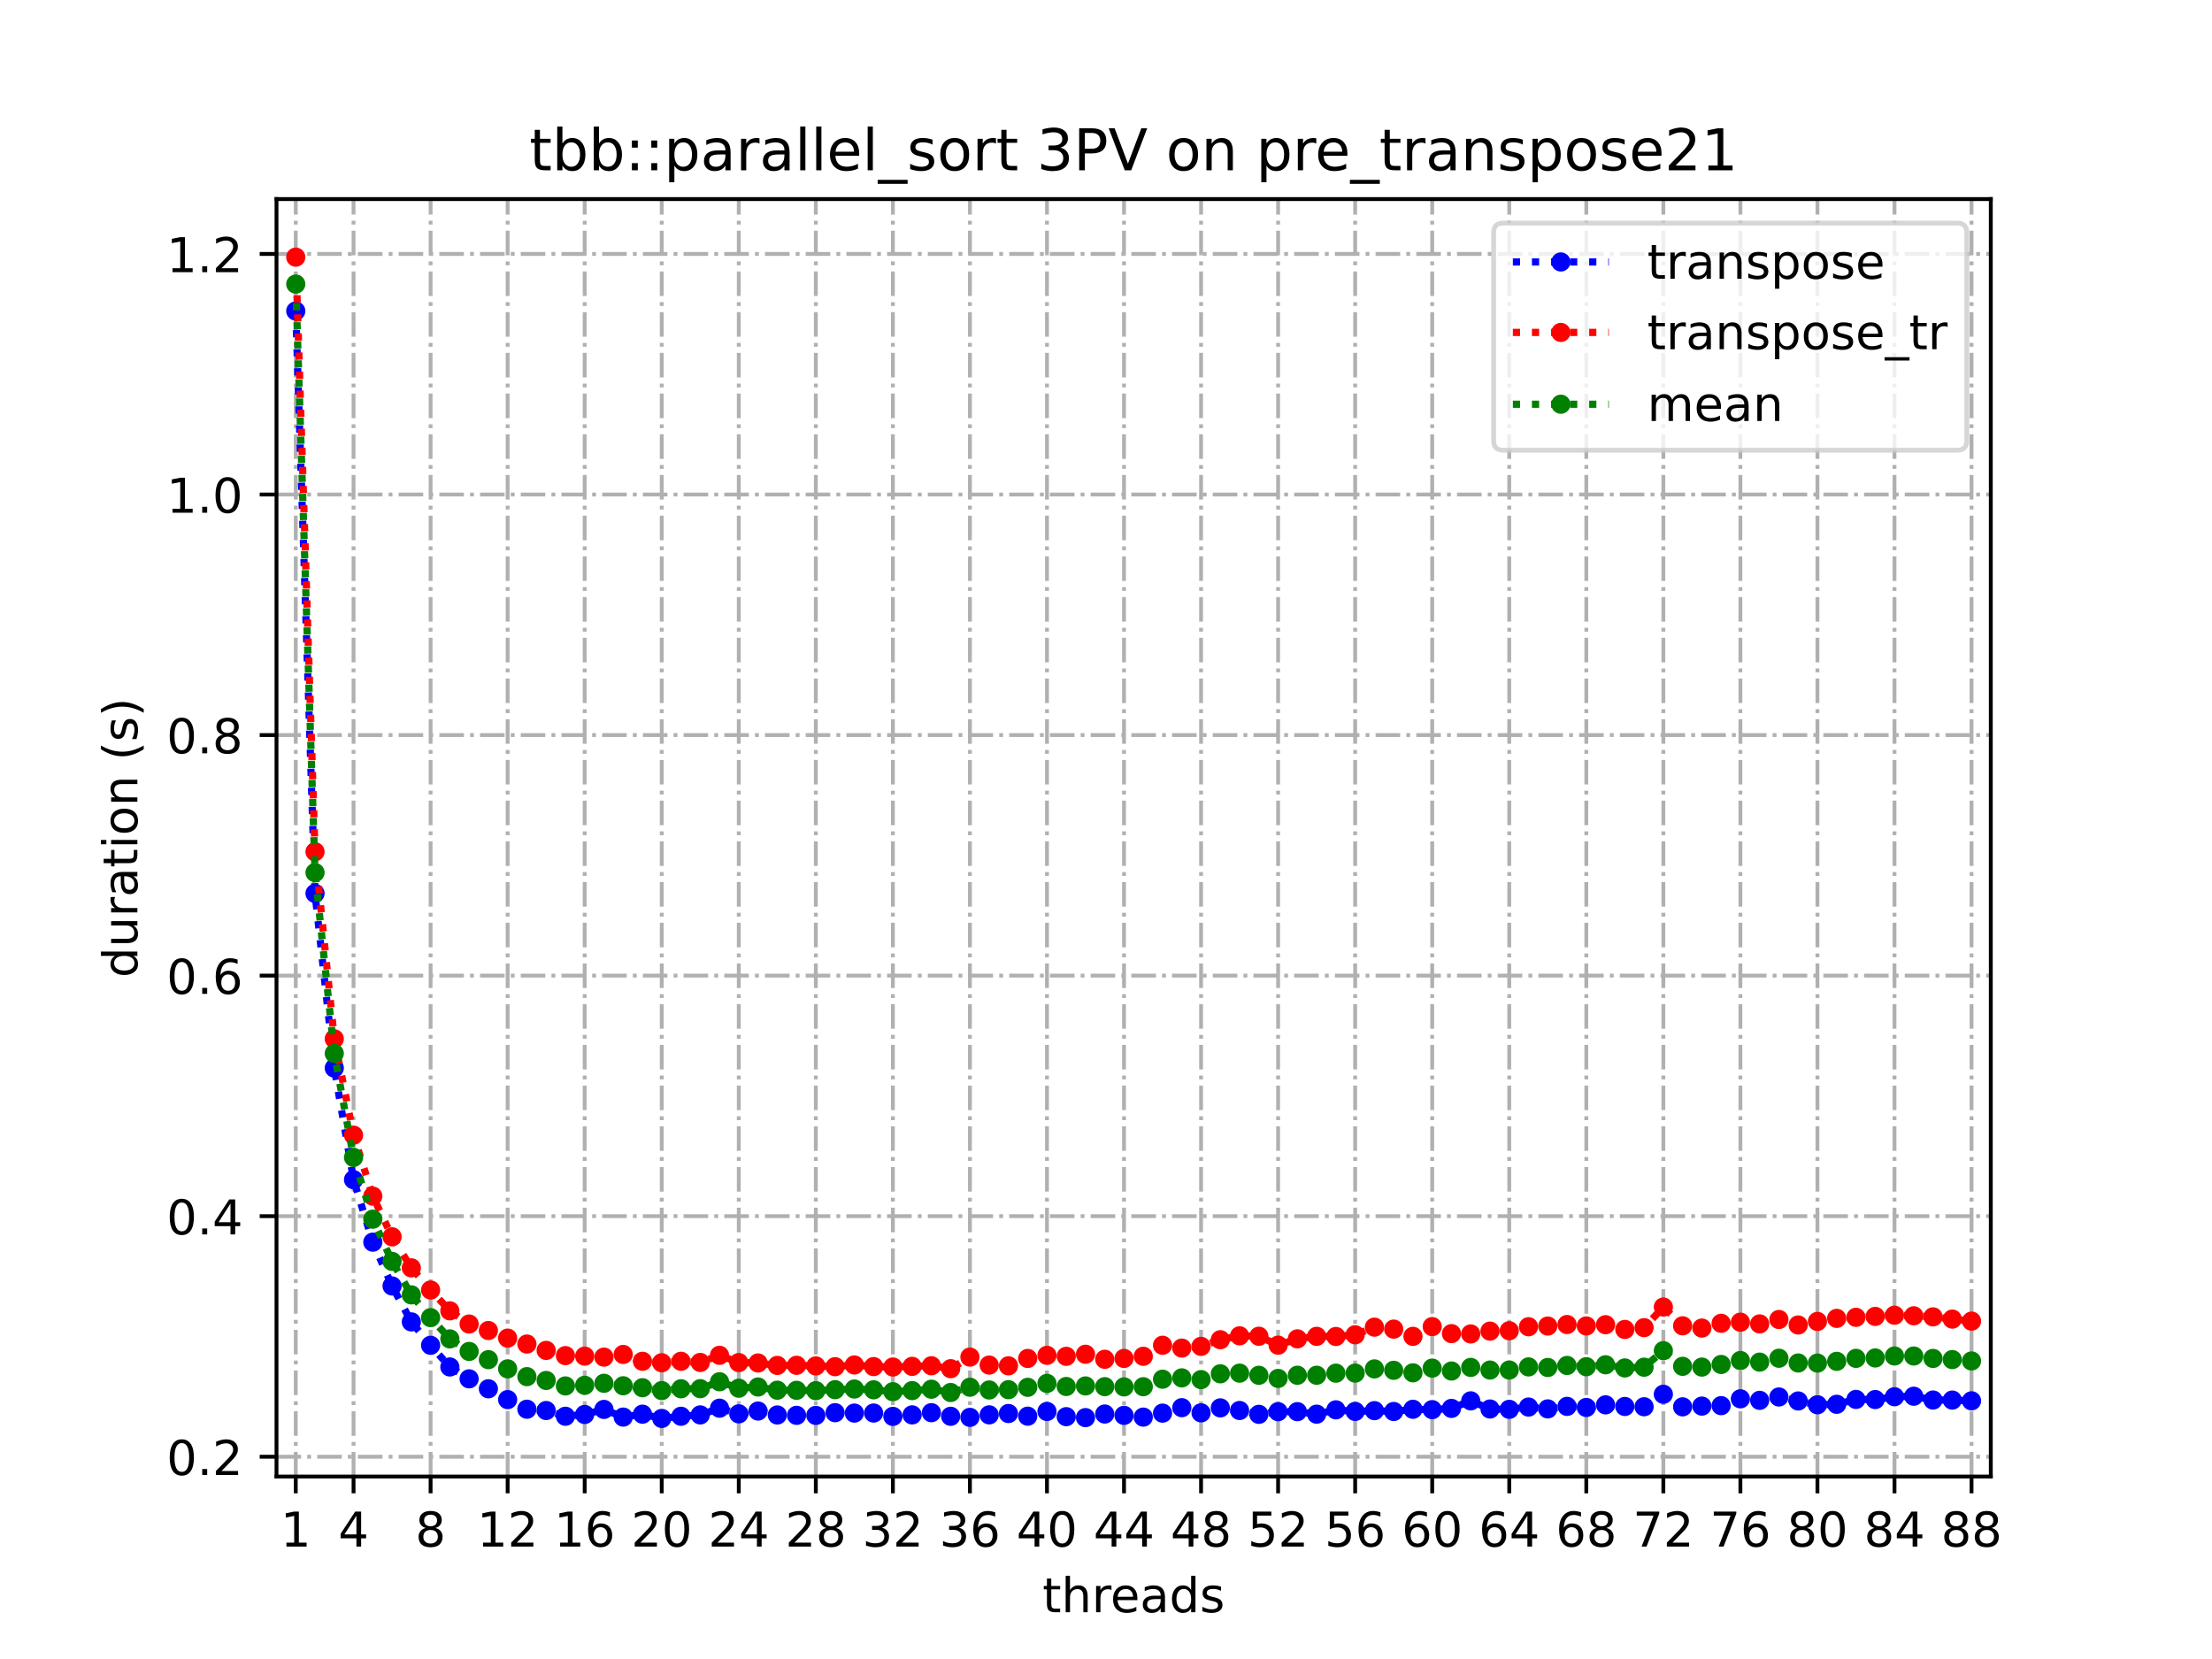 <?xml version="1.0" encoding="utf-8" standalone="no"?>
<!DOCTYPE svg PUBLIC "-//W3C//DTD SVG 1.1//EN"
  "http://www.w3.org/Graphics/SVG/1.1/DTD/svg11.dtd">
<!-- Created with matplotlib (https://matplotlib.org/) -->
<svg height="345.6pt" version="1.1" viewBox="0 0 460.8 345.6" width="460.8pt" xmlns="http://www.w3.org/2000/svg" xmlns:xlink="http://www.w3.org/1999/xlink">
 <defs>
  <style type="text/css">
*{stroke-linecap:butt;stroke-linejoin:round;}
  </style>
 </defs>
 <g id="figure_1">
  <g id="patch_1">
   <path d="M 0 345.6 
L 460.8 345.6 
L 460.8 0 
L 0 0 
z
" style="fill:#ffffff;"/>
  </g>
  <g id="axes_1">
   <g id="patch_2">
    <path d="M 57.6 307.584 
L 414.72 307.584 
L 414.72 41.472 
L 57.6 41.472 
z
" style="fill:#ffffff;"/>
   </g>
   <g id="matplotlib.axis_1">
    <g id="xtick_1">
     <g id="line2d_1">
      <path clip-path="url(#pf936eaa244)" d="M 61.613 307.584 
L 61.613 41.472 
" style="fill:none;stroke:#b0b0b0;stroke-dasharray:5.12,1.28,0.8,1.28;stroke-dashoffset:0;stroke-width:0.8;"/>
     </g>
     <g id="line2d_2">
      <defs>
       <path d="M 0 0 
L 0 3.5 
" id="m4e7ed1d3f5" style="stroke:#000000;stroke-width:0.8;"/>
      </defs>
      <g>
       <use style="stroke:#000000;stroke-width:0.8;" x="61.613" xlink:href="#m4e7ed1d3f5" y="307.584"/>
      </g>
     </g>
     <g id="text_1">
      <!-- 1 -->
      <defs>
       <path d="M 12.406 8.297 
L 28.516 8.297 
L 28.516 63.922 
L 10.984 60.406 
L 10.984 69.391 
L 28.422 72.906 
L 38.281 72.906 
L 38.281 8.297 
L 54.391 8.297 
L 54.391 0 
L 12.406 0 
z
" id="DejaVuSans-49"/>
      </defs>
      <g transform="translate(58.431 322.182)scale(0.1 -0.1)">
       <use xlink:href="#DejaVuSans-49"/>
      </g>
     </g>
    </g>
    <g id="xtick_2">
     <g id="line2d_3">
      <path clip-path="url(#pf936eaa244)" d="M 73.65 307.584 
L 73.65 41.472 
" style="fill:none;stroke:#b0b0b0;stroke-dasharray:5.12,1.28,0.8,1.28;stroke-dashoffset:0;stroke-width:0.8;"/>
     </g>
     <g id="line2d_4">
      <g>
       <use style="stroke:#000000;stroke-width:0.8;" x="73.65" xlink:href="#m4e7ed1d3f5" y="307.584"/>
      </g>
     </g>
     <g id="text_2">
      <!-- 4 -->
      <defs>
       <path d="M 37.797 64.312 
L 12.891 25.391 
L 37.797 25.391 
z
M 35.203 72.906 
L 47.609 72.906 
L 47.609 25.391 
L 58.016 25.391 
L 58.016 17.188 
L 47.609 17.188 
L 47.609 0 
L 37.797 0 
L 37.797 17.188 
L 4.891 17.188 
L 4.891 26.703 
z
" id="DejaVuSans-52"/>
      </defs>
      <g transform="translate(70.469 322.182)scale(0.1 -0.1)">
       <use xlink:href="#DejaVuSans-52"/>
      </g>
     </g>
    </g>
    <g id="xtick_3">
     <g id="line2d_5">
      <path clip-path="url(#pf936eaa244)" d="M 89.701 307.584 
L 89.701 41.472 
" style="fill:none;stroke:#b0b0b0;stroke-dasharray:5.12,1.28,0.8,1.28;stroke-dashoffset:0;stroke-width:0.8;"/>
     </g>
     <g id="line2d_6">
      <g>
       <use style="stroke:#000000;stroke-width:0.8;" x="89.701" xlink:href="#m4e7ed1d3f5" y="307.584"/>
      </g>
     </g>
     <g id="text_3">
      <!-- 8 -->
      <defs>
       <path d="M 31.781 34.625 
Q 24.75 34.625 20.719 30.859 
Q 16.703 27.094 16.703 20.516 
Q 16.703 13.922 20.719 10.156 
Q 24.75 6.391 31.781 6.391 
Q 38.812 6.391 42.859 10.172 
Q 46.922 13.969 46.922 20.516 
Q 46.922 27.094 42.891 30.859 
Q 38.875 34.625 31.781 34.625 
z
M 21.922 38.812 
Q 15.578 40.375 12.031 44.719 
Q 8.5 49.078 8.5 55.328 
Q 8.5 64.062 14.719 69.141 
Q 20.953 74.219 31.781 74.219 
Q 42.672 74.219 48.875 69.141 
Q 55.078 64.062 55.078 55.328 
Q 55.078 49.078 51.531 44.719 
Q 48 40.375 41.703 38.812 
Q 48.828 37.156 52.797 32.312 
Q 56.781 27.484 56.781 20.516 
Q 56.781 9.906 50.312 4.234 
Q 43.844 -1.422 31.781 -1.422 
Q 19.734 -1.422 13.25 4.234 
Q 6.781 9.906 6.781 20.516 
Q 6.781 27.484 10.781 32.312 
Q 14.797 37.156 21.922 38.812 
z
M 18.312 54.391 
Q 18.312 48.734 21.844 45.562 
Q 25.391 42.391 31.781 42.391 
Q 38.141 42.391 41.719 45.562 
Q 45.312 48.734 45.312 54.391 
Q 45.312 60.062 41.719 63.234 
Q 38.141 66.406 31.781 66.406 
Q 25.391 66.406 21.844 63.234 
Q 18.312 60.062 18.312 54.391 
z
" id="DejaVuSans-56"/>
      </defs>
      <g transform="translate(86.519 322.182)scale(0.1 -0.1)">
       <use xlink:href="#DejaVuSans-56"/>
      </g>
     </g>
    </g>
    <g id="xtick_4">
     <g id="line2d_7">
      <path clip-path="url(#pf936eaa244)" d="M 105.751 307.584 
L 105.751 41.472 
" style="fill:none;stroke:#b0b0b0;stroke-dasharray:5.12,1.28,0.8,1.28;stroke-dashoffset:0;stroke-width:0.8;"/>
     </g>
     <g id="line2d_8">
      <g>
       <use style="stroke:#000000;stroke-width:0.8;" x="105.751" xlink:href="#m4e7ed1d3f5" y="307.584"/>
      </g>
     </g>
     <g id="text_4">
      <!-- 12 -->
      <defs>
       <path d="M 19.188 8.297 
L 53.609 8.297 
L 53.609 0 
L 7.328 0 
L 7.328 8.297 
Q 12.938 14.109 22.625 23.891 
Q 32.328 33.688 34.812 36.531 
Q 39.547 41.844 41.422 45.531 
Q 43.312 49.219 43.312 52.781 
Q 43.312 58.594 39.234 62.25 
Q 35.156 65.922 28.609 65.922 
Q 23.969 65.922 18.812 64.312 
Q 13.672 62.703 7.812 59.422 
L 7.812 69.391 
Q 13.766 71.781 18.938 73 
Q 24.125 74.219 28.422 74.219 
Q 39.75 74.219 46.484 68.547 
Q 53.219 62.891 53.219 53.422 
Q 53.219 48.922 51.531 44.891 
Q 49.859 40.875 45.406 35.406 
Q 44.188 33.984 37.641 27.219 
Q 31.109 20.453 19.188 8.297 
z
" id="DejaVuSans-50"/>
      </defs>
      <g transform="translate(99.389 322.182)scale(0.1 -0.1)">
       <use xlink:href="#DejaVuSans-49"/>
       <use x="63.623" xlink:href="#DejaVuSans-50"/>
      </g>
     </g>
    </g>
    <g id="xtick_5">
     <g id="line2d_9">
      <path clip-path="url(#pf936eaa244)" d="M 121.801 307.584 
L 121.801 41.472 
" style="fill:none;stroke:#b0b0b0;stroke-dasharray:5.12,1.28,0.8,1.28;stroke-dashoffset:0;stroke-width:0.8;"/>
     </g>
     <g id="line2d_10">
      <g>
       <use style="stroke:#000000;stroke-width:0.8;" x="121.801" xlink:href="#m4e7ed1d3f5" y="307.584"/>
      </g>
     </g>
     <g id="text_5">
      <!-- 16 -->
      <defs>
       <path d="M 33.016 40.375 
Q 26.375 40.375 22.484 35.828 
Q 18.609 31.297 18.609 23.391 
Q 18.609 15.531 22.484 10.953 
Q 26.375 6.391 33.016 6.391 
Q 39.656 6.391 43.531 10.953 
Q 47.406 15.531 47.406 23.391 
Q 47.406 31.297 43.531 35.828 
Q 39.656 40.375 33.016 40.375 
z
M 52.594 71.297 
L 52.594 62.312 
Q 48.875 64.062 45.094 64.984 
Q 41.312 65.922 37.594 65.922 
Q 27.828 65.922 22.672 59.328 
Q 17.531 52.734 16.797 39.406 
Q 19.672 43.656 24.016 45.922 
Q 28.375 48.188 33.594 48.188 
Q 44.578 48.188 50.953 41.516 
Q 57.328 34.859 57.328 23.391 
Q 57.328 12.156 50.688 5.359 
Q 44.047 -1.422 33.016 -1.422 
Q 20.359 -1.422 13.672 8.266 
Q 6.984 17.969 6.984 36.375 
Q 6.984 53.656 15.188 63.938 
Q 23.391 74.219 37.203 74.219 
Q 40.922 74.219 44.703 73.484 
Q 48.484 72.75 52.594 71.297 
z
" id="DejaVuSans-54"/>
      </defs>
      <g transform="translate(115.439 322.182)scale(0.1 -0.1)">
       <use xlink:href="#DejaVuSans-49"/>
       <use x="63.623" xlink:href="#DejaVuSans-54"/>
      </g>
     </g>
    </g>
    <g id="xtick_6">
     <g id="line2d_11">
      <path clip-path="url(#pf936eaa244)" d="M 137.852 307.584 
L 137.852 41.472 
" style="fill:none;stroke:#b0b0b0;stroke-dasharray:5.12,1.28,0.8,1.28;stroke-dashoffset:0;stroke-width:0.8;"/>
     </g>
     <g id="line2d_12">
      <g>
       <use style="stroke:#000000;stroke-width:0.8;" x="137.852" xlink:href="#m4e7ed1d3f5" y="307.584"/>
      </g>
     </g>
     <g id="text_6">
      <!-- 20 -->
      <defs>
       <path d="M 31.781 66.406 
Q 24.172 66.406 20.328 58.906 
Q 16.5 51.422 16.5 36.375 
Q 16.5 21.391 20.328 13.891 
Q 24.172 6.391 31.781 6.391 
Q 39.453 6.391 43.281 13.891 
Q 47.125 21.391 47.125 36.375 
Q 47.125 51.422 43.281 58.906 
Q 39.453 66.406 31.781 66.406 
z
M 31.781 74.219 
Q 44.047 74.219 50.516 64.516 
Q 56.984 54.828 56.984 36.375 
Q 56.984 17.969 50.516 8.266 
Q 44.047 -1.422 31.781 -1.422 
Q 19.531 -1.422 13.062 8.266 
Q 6.594 17.969 6.594 36.375 
Q 6.594 54.828 13.062 64.516 
Q 19.531 74.219 31.781 74.219 
z
" id="DejaVuSans-48"/>
      </defs>
      <g transform="translate(131.489 322.182)scale(0.1 -0.1)">
       <use xlink:href="#DejaVuSans-50"/>
       <use x="63.623" xlink:href="#DejaVuSans-48"/>
      </g>
     </g>
    </g>
    <g id="xtick_7">
     <g id="line2d_13">
      <path clip-path="url(#pf936eaa244)" d="M 153.902 307.584 
L 153.902 41.472 
" style="fill:none;stroke:#b0b0b0;stroke-dasharray:5.12,1.28,0.8,1.28;stroke-dashoffset:0;stroke-width:0.8;"/>
     </g>
     <g id="line2d_14">
      <g>
       <use style="stroke:#000000;stroke-width:0.8;" x="153.902" xlink:href="#m4e7ed1d3f5" y="307.584"/>
      </g>
     </g>
     <g id="text_7">
      <!-- 24 -->
      <g transform="translate(147.54 322.182)scale(0.1 -0.1)">
       <use xlink:href="#DejaVuSans-50"/>
       <use x="63.623" xlink:href="#DejaVuSans-52"/>
      </g>
     </g>
    </g>
    <g id="xtick_8">
     <g id="line2d_15">
      <path clip-path="url(#pf936eaa244)" d="M 169.952 307.584 
L 169.952 41.472 
" style="fill:none;stroke:#b0b0b0;stroke-dasharray:5.12,1.28,0.8,1.28;stroke-dashoffset:0;stroke-width:0.8;"/>
     </g>
     <g id="line2d_16">
      <g>
       <use style="stroke:#000000;stroke-width:0.8;" x="169.952" xlink:href="#m4e7ed1d3f5" y="307.584"/>
      </g>
     </g>
     <g id="text_8">
      <!-- 28 -->
      <g transform="translate(163.59 322.182)scale(0.1 -0.1)">
       <use xlink:href="#DejaVuSans-50"/>
       <use x="63.623" xlink:href="#DejaVuSans-56"/>
      </g>
     </g>
    </g>
    <g id="xtick_9">
     <g id="line2d_17">
      <path clip-path="url(#pf936eaa244)" d="M 186.003 307.584 
L 186.003 41.472 
" style="fill:none;stroke:#b0b0b0;stroke-dasharray:5.12,1.28,0.8,1.28;stroke-dashoffset:0;stroke-width:0.8;"/>
     </g>
     <g id="line2d_18">
      <g>
       <use style="stroke:#000000;stroke-width:0.8;" x="186.003" xlink:href="#m4e7ed1d3f5" y="307.584"/>
      </g>
     </g>
     <g id="text_9">
      <!-- 32 -->
      <defs>
       <path d="M 40.578 39.312 
Q 47.656 37.797 51.625 33 
Q 55.609 28.219 55.609 21.188 
Q 55.609 10.406 48.188 4.484 
Q 40.766 -1.422 27.094 -1.422 
Q 22.516 -1.422 17.656 -0.516 
Q 12.797 0.391 7.625 2.203 
L 7.625 11.719 
Q 11.719 9.328 16.594 8.109 
Q 21.484 6.891 26.812 6.891 
Q 36.078 6.891 40.938 10.547 
Q 45.797 14.203 45.797 21.188 
Q 45.797 27.641 41.281 31.266 
Q 36.766 34.906 28.719 34.906 
L 20.219 34.906 
L 20.219 43.016 
L 29.109 43.016 
Q 36.375 43.016 40.234 45.922 
Q 44.094 48.828 44.094 54.297 
Q 44.094 59.906 40.109 62.906 
Q 36.141 65.922 28.719 65.922 
Q 24.656 65.922 20.016 65.031 
Q 15.375 64.156 9.812 62.312 
L 9.812 71.094 
Q 15.438 72.656 20.344 73.438 
Q 25.25 74.219 29.594 74.219 
Q 40.828 74.219 47.359 69.109 
Q 53.906 64.016 53.906 55.328 
Q 53.906 49.266 50.438 45.094 
Q 46.969 40.922 40.578 39.312 
z
" id="DejaVuSans-51"/>
      </defs>
      <g transform="translate(179.64 322.182)scale(0.1 -0.1)">
       <use xlink:href="#DejaVuSans-51"/>
       <use x="63.623" xlink:href="#DejaVuSans-50"/>
      </g>
     </g>
    </g>
    <g id="xtick_10">
     <g id="line2d_19">
      <path clip-path="url(#pf936eaa244)" d="M 202.053 307.584 
L 202.053 41.472 
" style="fill:none;stroke:#b0b0b0;stroke-dasharray:5.12,1.28,0.8,1.28;stroke-dashoffset:0;stroke-width:0.8;"/>
     </g>
     <g id="line2d_20">
      <g>
       <use style="stroke:#000000;stroke-width:0.8;" x="202.053" xlink:href="#m4e7ed1d3f5" y="307.584"/>
      </g>
     </g>
     <g id="text_10">
      <!-- 36 -->
      <g transform="translate(195.691 322.182)scale(0.1 -0.1)">
       <use xlink:href="#DejaVuSans-51"/>
       <use x="63.623" xlink:href="#DejaVuSans-54"/>
      </g>
     </g>
    </g>
    <g id="xtick_11">
     <g id="line2d_21">
      <path clip-path="url(#pf936eaa244)" d="M 218.103 307.584 
L 218.103 41.472 
" style="fill:none;stroke:#b0b0b0;stroke-dasharray:5.12,1.28,0.8,1.28;stroke-dashoffset:0;stroke-width:0.8;"/>
     </g>
     <g id="line2d_22">
      <g>
       <use style="stroke:#000000;stroke-width:0.8;" x="218.103" xlink:href="#m4e7ed1d3f5" y="307.584"/>
      </g>
     </g>
     <g id="text_11">
      <!-- 40 -->
      <g transform="translate(211.741 322.182)scale(0.1 -0.1)">
       <use xlink:href="#DejaVuSans-52"/>
       <use x="63.623" xlink:href="#DejaVuSans-48"/>
      </g>
     </g>
    </g>
    <g id="xtick_12">
     <g id="line2d_23">
      <path clip-path="url(#pf936eaa244)" d="M 234.154 307.584 
L 234.154 41.472 
" style="fill:none;stroke:#b0b0b0;stroke-dasharray:5.12,1.28,0.8,1.28;stroke-dashoffset:0;stroke-width:0.8;"/>
     </g>
     <g id="line2d_24">
      <g>
       <use style="stroke:#000000;stroke-width:0.8;" x="234.154" xlink:href="#m4e7ed1d3f5" y="307.584"/>
      </g>
     </g>
     <g id="text_12">
      <!-- 44 -->
      <g transform="translate(227.791 322.182)scale(0.1 -0.1)">
       <use xlink:href="#DejaVuSans-52"/>
       <use x="63.623" xlink:href="#DejaVuSans-52"/>
      </g>
     </g>
    </g>
    <g id="xtick_13">
     <g id="line2d_25">
      <path clip-path="url(#pf936eaa244)" d="M 250.204 307.584 
L 250.204 41.472 
" style="fill:none;stroke:#b0b0b0;stroke-dasharray:5.12,1.28,0.8,1.28;stroke-dashoffset:0;stroke-width:0.8;"/>
     </g>
     <g id="line2d_26">
      <g>
       <use style="stroke:#000000;stroke-width:0.8;" x="250.204" xlink:href="#m4e7ed1d3f5" y="307.584"/>
      </g>
     </g>
     <g id="text_13">
      <!-- 48 -->
      <g transform="translate(243.842 322.182)scale(0.1 -0.1)">
       <use xlink:href="#DejaVuSans-52"/>
       <use x="63.623" xlink:href="#DejaVuSans-56"/>
      </g>
     </g>
    </g>
    <g id="xtick_14">
     <g id="line2d_27">
      <path clip-path="url(#pf936eaa244)" d="M 266.254 307.584 
L 266.254 41.472 
" style="fill:none;stroke:#b0b0b0;stroke-dasharray:5.12,1.28,0.8,1.28;stroke-dashoffset:0;stroke-width:0.8;"/>
     </g>
     <g id="line2d_28">
      <g>
       <use style="stroke:#000000;stroke-width:0.8;" x="266.254" xlink:href="#m4e7ed1d3f5" y="307.584"/>
      </g>
     </g>
     <g id="text_14">
      <!-- 52 -->
      <defs>
       <path d="M 10.797 72.906 
L 49.516 72.906 
L 49.516 64.594 
L 19.828 64.594 
L 19.828 46.734 
Q 21.969 47.469 24.109 47.828 
Q 26.266 48.188 28.422 48.188 
Q 40.625 48.188 47.75 41.5 
Q 54.891 34.812 54.891 23.391 
Q 54.891 11.625 47.562 5.094 
Q 40.234 -1.422 26.906 -1.422 
Q 22.312 -1.422 17.547 -0.641 
Q 12.797 0.141 7.719 1.703 
L 7.719 11.625 
Q 12.109 9.234 16.797 8.062 
Q 21.484 6.891 26.703 6.891 
Q 35.156 6.891 40.078 11.328 
Q 45.016 15.766 45.016 23.391 
Q 45.016 31 40.078 35.438 
Q 35.156 39.891 26.703 39.891 
Q 22.75 39.891 18.812 39.016 
Q 14.891 38.141 10.797 36.281 
z
" id="DejaVuSans-53"/>
      </defs>
      <g transform="translate(259.892 322.182)scale(0.1 -0.1)">
       <use xlink:href="#DejaVuSans-53"/>
       <use x="63.623" xlink:href="#DejaVuSans-50"/>
      </g>
     </g>
    </g>
    <g id="xtick_15">
     <g id="line2d_29">
      <path clip-path="url(#pf936eaa244)" d="M 282.305 307.584 
L 282.305 41.472 
" style="fill:none;stroke:#b0b0b0;stroke-dasharray:5.12,1.28,0.8,1.28;stroke-dashoffset:0;stroke-width:0.8;"/>
     </g>
     <g id="line2d_30">
      <g>
       <use style="stroke:#000000;stroke-width:0.8;" x="282.305" xlink:href="#m4e7ed1d3f5" y="307.584"/>
      </g>
     </g>
     <g id="text_15">
      <!-- 56 -->
      <g transform="translate(275.942 322.182)scale(0.1 -0.1)">
       <use xlink:href="#DejaVuSans-53"/>
       <use x="63.623" xlink:href="#DejaVuSans-54"/>
      </g>
     </g>
    </g>
    <g id="xtick_16">
     <g id="line2d_31">
      <path clip-path="url(#pf936eaa244)" d="M 298.355 307.584 
L 298.355 41.472 
" style="fill:none;stroke:#b0b0b0;stroke-dasharray:5.12,1.28,0.8,1.28;stroke-dashoffset:0;stroke-width:0.8;"/>
     </g>
     <g id="line2d_32">
      <g>
       <use style="stroke:#000000;stroke-width:0.8;" x="298.355" xlink:href="#m4e7ed1d3f5" y="307.584"/>
      </g>
     </g>
     <g id="text_16">
      <!-- 60 -->
      <g transform="translate(291.993 322.182)scale(0.1 -0.1)">
       <use xlink:href="#DejaVuSans-54"/>
       <use x="63.623" xlink:href="#DejaVuSans-48"/>
      </g>
     </g>
    </g>
    <g id="xtick_17">
     <g id="line2d_33">
      <path clip-path="url(#pf936eaa244)" d="M 314.405 307.584 
L 314.405 41.472 
" style="fill:none;stroke:#b0b0b0;stroke-dasharray:5.12,1.28,0.8,1.28;stroke-dashoffset:0;stroke-width:0.8;"/>
     </g>
     <g id="line2d_34">
      <g>
       <use style="stroke:#000000;stroke-width:0.8;" x="314.405" xlink:href="#m4e7ed1d3f5" y="307.584"/>
      </g>
     </g>
     <g id="text_17">
      <!-- 64 -->
      <g transform="translate(308.043 322.182)scale(0.1 -0.1)">
       <use xlink:href="#DejaVuSans-54"/>
       <use x="63.623" xlink:href="#DejaVuSans-52"/>
      </g>
     </g>
    </g>
    <g id="xtick_18">
     <g id="line2d_35">
      <path clip-path="url(#pf936eaa244)" d="M 330.456 307.584 
L 330.456 41.472 
" style="fill:none;stroke:#b0b0b0;stroke-dasharray:5.12,1.28,0.8,1.28;stroke-dashoffset:0;stroke-width:0.8;"/>
     </g>
     <g id="line2d_36">
      <g>
       <use style="stroke:#000000;stroke-width:0.8;" x="330.456" xlink:href="#m4e7ed1d3f5" y="307.584"/>
      </g>
     </g>
     <g id="text_18">
      <!-- 68 -->
      <g transform="translate(324.093 322.182)scale(0.1 -0.1)">
       <use xlink:href="#DejaVuSans-54"/>
       <use x="63.623" xlink:href="#DejaVuSans-56"/>
      </g>
     </g>
    </g>
    <g id="xtick_19">
     <g id="line2d_37">
      <path clip-path="url(#pf936eaa244)" d="M 346.506 307.584 
L 346.506 41.472 
" style="fill:none;stroke:#b0b0b0;stroke-dasharray:5.12,1.28,0.8,1.28;stroke-dashoffset:0;stroke-width:0.8;"/>
     </g>
     <g id="line2d_38">
      <g>
       <use style="stroke:#000000;stroke-width:0.8;" x="346.506" xlink:href="#m4e7ed1d3f5" y="307.584"/>
      </g>
     </g>
     <g id="text_19">
      <!-- 72 -->
      <defs>
       <path d="M 8.203 72.906 
L 55.078 72.906 
L 55.078 68.703 
L 28.609 0 
L 18.312 0 
L 43.219 64.594 
L 8.203 64.594 
z
" id="DejaVuSans-55"/>
      </defs>
      <g transform="translate(340.144 322.182)scale(0.1 -0.1)">
       <use xlink:href="#DejaVuSans-55"/>
       <use x="63.623" xlink:href="#DejaVuSans-50"/>
      </g>
     </g>
    </g>
    <g id="xtick_20">
     <g id="line2d_39">
      <path clip-path="url(#pf936eaa244)" d="M 362.556 307.584 
L 362.556 41.472 
" style="fill:none;stroke:#b0b0b0;stroke-dasharray:5.12,1.28,0.8,1.28;stroke-dashoffset:0;stroke-width:0.8;"/>
     </g>
     <g id="line2d_40">
      <g>
       <use style="stroke:#000000;stroke-width:0.8;" x="362.556" xlink:href="#m4e7ed1d3f5" y="307.584"/>
      </g>
     </g>
     <g id="text_20">
      <!-- 76 -->
      <g transform="translate(356.194 322.182)scale(0.1 -0.1)">
       <use xlink:href="#DejaVuSans-55"/>
       <use x="63.623" xlink:href="#DejaVuSans-54"/>
      </g>
     </g>
    </g>
    <g id="xtick_21">
     <g id="line2d_41">
      <path clip-path="url(#pf936eaa244)" d="M 378.607 307.584 
L 378.607 41.472 
" style="fill:none;stroke:#b0b0b0;stroke-dasharray:5.12,1.28,0.8,1.28;stroke-dashoffset:0;stroke-width:0.8;"/>
     </g>
     <g id="line2d_42">
      <g>
       <use style="stroke:#000000;stroke-width:0.8;" x="378.607" xlink:href="#m4e7ed1d3f5" y="307.584"/>
      </g>
     </g>
     <g id="text_21">
      <!-- 80 -->
      <g transform="translate(372.244 322.182)scale(0.1 -0.1)">
       <use xlink:href="#DejaVuSans-56"/>
       <use x="63.623" xlink:href="#DejaVuSans-48"/>
      </g>
     </g>
    </g>
    <g id="xtick_22">
     <g id="line2d_43">
      <path clip-path="url(#pf936eaa244)" d="M 394.657 307.584 
L 394.657 41.472 
" style="fill:none;stroke:#b0b0b0;stroke-dasharray:5.12,1.28,0.8,1.28;stroke-dashoffset:0;stroke-width:0.8;"/>
     </g>
     <g id="line2d_44">
      <g>
       <use style="stroke:#000000;stroke-width:0.8;" x="394.657" xlink:href="#m4e7ed1d3f5" y="307.584"/>
      </g>
     </g>
     <g id="text_22">
      <!-- 84 -->
      <g transform="translate(388.295 322.182)scale(0.1 -0.1)">
       <use xlink:href="#DejaVuSans-56"/>
       <use x="63.623" xlink:href="#DejaVuSans-52"/>
      </g>
     </g>
    </g>
    <g id="xtick_23">
     <g id="line2d_45">
      <path clip-path="url(#pf936eaa244)" d="M 410.707 307.584 
L 410.707 41.472 
" style="fill:none;stroke:#b0b0b0;stroke-dasharray:5.12,1.28,0.8,1.28;stroke-dashoffset:0;stroke-width:0.8;"/>
     </g>
     <g id="line2d_46">
      <g>
       <use style="stroke:#000000;stroke-width:0.8;" x="410.707" xlink:href="#m4e7ed1d3f5" y="307.584"/>
      </g>
     </g>
     <g id="text_23">
      <!-- 88 -->
      <g transform="translate(404.345 322.182)scale(0.1 -0.1)">
       <use xlink:href="#DejaVuSans-56"/>
       <use x="63.623" xlink:href="#DejaVuSans-56"/>
      </g>
     </g>
    </g>
    <g id="text_24">
     <!-- threads -->
     <defs>
      <path d="M 18.312 70.219 
L 18.312 54.688 
L 36.812 54.688 
L 36.812 47.703 
L 18.312 47.703 
L 18.312 18.016 
Q 18.312 11.328 20.141 9.422 
Q 21.969 7.516 27.594 7.516 
L 36.812 7.516 
L 36.812 0 
L 27.594 0 
Q 17.188 0 13.234 3.875 
Q 9.281 7.766 9.281 18.016 
L 9.281 47.703 
L 2.688 47.703 
L 2.688 54.688 
L 9.281 54.688 
L 9.281 70.219 
z
" id="DejaVuSans-116"/>
      <path d="M 54.891 33.016 
L 54.891 0 
L 45.906 0 
L 45.906 32.719 
Q 45.906 40.484 42.875 44.328 
Q 39.844 48.188 33.797 48.188 
Q 26.516 48.188 22.312 43.547 
Q 18.109 38.922 18.109 30.906 
L 18.109 0 
L 9.078 0 
L 9.078 75.984 
L 18.109 75.984 
L 18.109 46.188 
Q 21.344 51.125 25.703 53.562 
Q 30.078 56 35.797 56 
Q 45.219 56 50.047 50.172 
Q 54.891 44.344 54.891 33.016 
z
" id="DejaVuSans-104"/>
      <path d="M 41.109 46.297 
Q 39.594 47.172 37.812 47.578 
Q 36.031 48 33.891 48 
Q 26.266 48 22.188 43.047 
Q 18.109 38.094 18.109 28.812 
L 18.109 0 
L 9.078 0 
L 9.078 54.688 
L 18.109 54.688 
L 18.109 46.188 
Q 20.953 51.172 25.484 53.578 
Q 30.031 56 36.531 56 
Q 37.453 56 38.578 55.875 
Q 39.703 55.766 41.062 55.516 
z
" id="DejaVuSans-114"/>
      <path d="M 56.203 29.594 
L 56.203 25.203 
L 14.891 25.203 
Q 15.484 15.922 20.484 11.062 
Q 25.484 6.203 34.422 6.203 
Q 39.594 6.203 44.453 7.469 
Q 49.312 8.734 54.109 11.281 
L 54.109 2.781 
Q 49.266 0.734 44.188 -0.344 
Q 39.109 -1.422 33.891 -1.422 
Q 20.797 -1.422 13.156 6.188 
Q 5.516 13.812 5.516 26.812 
Q 5.516 40.234 12.766 48.109 
Q 20.016 56 32.328 56 
Q 43.359 56 49.781 48.891 
Q 56.203 41.797 56.203 29.594 
z
M 47.219 32.234 
Q 47.125 39.594 43.094 43.984 
Q 39.062 48.391 32.422 48.391 
Q 24.906 48.391 20.391 44.141 
Q 15.875 39.891 15.188 32.172 
z
" id="DejaVuSans-101"/>
      <path d="M 34.281 27.484 
Q 23.391 27.484 19.188 25 
Q 14.984 22.516 14.984 16.5 
Q 14.984 11.719 18.141 8.906 
Q 21.297 6.109 26.703 6.109 
Q 34.188 6.109 38.703 11.406 
Q 43.219 16.703 43.219 25.484 
L 43.219 27.484 
z
M 52.203 31.203 
L 52.203 0 
L 43.219 0 
L 43.219 8.297 
Q 40.141 3.328 35.547 0.953 
Q 30.953 -1.422 24.312 -1.422 
Q 15.922 -1.422 10.953 3.297 
Q 6 8.016 6 15.922 
Q 6 25.141 12.172 29.828 
Q 18.359 34.516 30.609 34.516 
L 43.219 34.516 
L 43.219 35.406 
Q 43.219 41.609 39.141 45 
Q 35.062 48.391 27.688 48.391 
Q 23 48.391 18.547 47.266 
Q 14.109 46.141 10.016 43.891 
L 10.016 52.203 
Q 14.938 54.109 19.578 55.047 
Q 24.219 56 28.609 56 
Q 40.484 56 46.344 49.844 
Q 52.203 43.703 52.203 31.203 
z
" id="DejaVuSans-97"/>
      <path d="M 45.406 46.391 
L 45.406 75.984 
L 54.391 75.984 
L 54.391 0 
L 45.406 0 
L 45.406 8.203 
Q 42.578 3.328 38.25 0.953 
Q 33.938 -1.422 27.875 -1.422 
Q 17.969 -1.422 11.734 6.484 
Q 5.516 14.406 5.516 27.297 
Q 5.516 40.188 11.734 48.094 
Q 17.969 56 27.875 56 
Q 33.938 56 38.25 53.625 
Q 42.578 51.266 45.406 46.391 
z
M 14.797 27.297 
Q 14.797 17.391 18.875 11.75 
Q 22.953 6.109 30.078 6.109 
Q 37.203 6.109 41.297 11.75 
Q 45.406 17.391 45.406 27.297 
Q 45.406 37.203 41.297 42.844 
Q 37.203 48.484 30.078 48.484 
Q 22.953 48.484 18.875 42.844 
Q 14.797 37.203 14.797 27.297 
z
" id="DejaVuSans-100"/>
      <path d="M 44.281 53.078 
L 44.281 44.578 
Q 40.484 46.531 36.375 47.5 
Q 32.281 48.484 27.875 48.484 
Q 21.188 48.484 17.844 46.438 
Q 14.5 44.391 14.5 40.281 
Q 14.5 37.156 16.891 35.375 
Q 19.281 33.594 26.516 31.984 
L 29.594 31.297 
Q 39.156 29.25 43.188 25.516 
Q 47.219 21.781 47.219 15.094 
Q 47.219 7.469 41.188 3.016 
Q 35.156 -1.422 24.609 -1.422 
Q 20.219 -1.422 15.453 -0.562 
Q 10.688 0.297 5.422 2 
L 5.422 11.281 
Q 10.406 8.688 15.234 7.391 
Q 20.062 6.109 24.812 6.109 
Q 31.156 6.109 34.562 8.281 
Q 37.984 10.453 37.984 14.406 
Q 37.984 18.062 35.516 20.016 
Q 33.062 21.969 24.703 23.781 
L 21.578 24.516 
Q 13.234 26.266 9.516 29.906 
Q 5.812 33.547 5.812 39.891 
Q 5.812 47.609 11.281 51.797 
Q 16.75 56 26.812 56 
Q 31.781 56 36.172 55.266 
Q 40.578 54.547 44.281 53.078 
z
" id="DejaVuSans-115"/>
     </defs>
     <g transform="translate(217.169 335.861)scale(0.1 -0.1)">
      <use xlink:href="#DejaVuSans-116"/>
      <use x="39.209" xlink:href="#DejaVuSans-104"/>
      <use x="102.588" xlink:href="#DejaVuSans-114"/>
      <use x="141.451" xlink:href="#DejaVuSans-101"/>
      <use x="202.975" xlink:href="#DejaVuSans-97"/>
      <use x="264.254" xlink:href="#DejaVuSans-100"/>
      <use x="327.73" xlink:href="#DejaVuSans-115"/>
     </g>
    </g>
   </g>
   <g id="matplotlib.axis_2">
    <g id="ytick_1">
     <g id="line2d_47">
      <path clip-path="url(#pf936eaa244)" d="M 57.6 303.464 
L 414.72 303.464 
" style="fill:none;stroke:#b0b0b0;stroke-dasharray:5.12,1.28,0.8,1.28;stroke-dashoffset:0;stroke-width:0.8;"/>
     </g>
     <g id="line2d_48">
      <defs>
       <path d="M 0 0 
L -3.5 0 
" id="m153e9dca72" style="stroke:#000000;stroke-width:0.8;"/>
      </defs>
      <g>
       <use style="stroke:#000000;stroke-width:0.8;" x="57.6" xlink:href="#m153e9dca72" y="303.464"/>
      </g>
     </g>
     <g id="text_25">
      <!-- 0.2 -->
      <defs>
       <path d="M 10.688 12.406 
L 21 12.406 
L 21 0 
L 10.688 0 
z
" id="DejaVuSans-46"/>
      </defs>
      <g transform="translate(34.697 307.263)scale(0.1 -0.1)">
       <use xlink:href="#DejaVuSans-48"/>
       <use x="63.623" xlink:href="#DejaVuSans-46"/>
       <use x="95.41" xlink:href="#DejaVuSans-50"/>
      </g>
     </g>
    </g>
    <g id="ytick_2">
     <g id="line2d_49">
      <path clip-path="url(#pf936eaa244)" d="M 57.6 253.351 
L 414.72 253.351 
" style="fill:none;stroke:#b0b0b0;stroke-dasharray:5.12,1.28,0.8,1.28;stroke-dashoffset:0;stroke-width:0.8;"/>
     </g>
     <g id="line2d_50">
      <g>
       <use style="stroke:#000000;stroke-width:0.8;" x="57.6" xlink:href="#m153e9dca72" y="253.351"/>
      </g>
     </g>
     <g id="text_26">
      <!-- 0.4 -->
      <g transform="translate(34.697 257.15)scale(0.1 -0.1)">
       <use xlink:href="#DejaVuSans-48"/>
       <use x="63.623" xlink:href="#DejaVuSans-46"/>
       <use x="95.41" xlink:href="#DejaVuSans-52"/>
      </g>
     </g>
    </g>
    <g id="ytick_3">
     <g id="line2d_51">
      <path clip-path="url(#pf936eaa244)" d="M 57.6 203.238 
L 414.72 203.238 
" style="fill:none;stroke:#b0b0b0;stroke-dasharray:5.12,1.28,0.8,1.28;stroke-dashoffset:0;stroke-width:0.8;"/>
     </g>
     <g id="line2d_52">
      <g>
       <use style="stroke:#000000;stroke-width:0.8;" x="57.6" xlink:href="#m153e9dca72" y="203.238"/>
      </g>
     </g>
     <g id="text_27">
      <!-- 0.6 -->
      <g transform="translate(34.697 207.037)scale(0.1 -0.1)">
       <use xlink:href="#DejaVuSans-48"/>
       <use x="63.623" xlink:href="#DejaVuSans-46"/>
       <use x="95.41" xlink:href="#DejaVuSans-54"/>
      </g>
     </g>
    </g>
    <g id="ytick_4">
     <g id="line2d_53">
      <path clip-path="url(#pf936eaa244)" d="M 57.6 153.125 
L 414.72 153.125 
" style="fill:none;stroke:#b0b0b0;stroke-dasharray:5.12,1.28,0.8,1.28;stroke-dashoffset:0;stroke-width:0.8;"/>
     </g>
     <g id="line2d_54">
      <g>
       <use style="stroke:#000000;stroke-width:0.8;" x="57.6" xlink:href="#m153e9dca72" y="153.125"/>
      </g>
     </g>
     <g id="text_28">
      <!-- 0.8 -->
      <g transform="translate(34.697 156.924)scale(0.1 -0.1)">
       <use xlink:href="#DejaVuSans-48"/>
       <use x="63.623" xlink:href="#DejaVuSans-46"/>
       <use x="95.41" xlink:href="#DejaVuSans-56"/>
      </g>
     </g>
    </g>
    <g id="ytick_5">
     <g id="line2d_55">
      <path clip-path="url(#pf936eaa244)" d="M 57.6 103.012 
L 414.72 103.012 
" style="fill:none;stroke:#b0b0b0;stroke-dasharray:5.12,1.28,0.8,1.28;stroke-dashoffset:0;stroke-width:0.8;"/>
     </g>
     <g id="line2d_56">
      <g>
       <use style="stroke:#000000;stroke-width:0.8;" x="57.6" xlink:href="#m153e9dca72" y="103.012"/>
      </g>
     </g>
     <g id="text_29">
      <!-- 1.0 -->
      <g transform="translate(34.697 106.811)scale(0.1 -0.1)">
       <use xlink:href="#DejaVuSans-49"/>
       <use x="63.623" xlink:href="#DejaVuSans-46"/>
       <use x="95.41" xlink:href="#DejaVuSans-48"/>
      </g>
     </g>
    </g>
    <g id="ytick_6">
     <g id="line2d_57">
      <path clip-path="url(#pf936eaa244)" d="M 57.6 52.899 
L 414.72 52.899 
" style="fill:none;stroke:#b0b0b0;stroke-dasharray:5.12,1.28,0.8,1.28;stroke-dashoffset:0;stroke-width:0.8;"/>
     </g>
     <g id="line2d_58">
      <g>
       <use style="stroke:#000000;stroke-width:0.8;" x="57.6" xlink:href="#m153e9dca72" y="52.899"/>
      </g>
     </g>
     <g id="text_30">
      <!-- 1.2 -->
      <g transform="translate(34.697 56.698)scale(0.1 -0.1)">
       <use xlink:href="#DejaVuSans-49"/>
       <use x="63.623" xlink:href="#DejaVuSans-46"/>
       <use x="95.41" xlink:href="#DejaVuSans-50"/>
      </g>
     </g>
    </g>
    <g id="text_31">
     <!-- duration (s) -->
     <defs>
      <path d="M 8.5 21.578 
L 8.5 54.688 
L 17.484 54.688 
L 17.484 21.922 
Q 17.484 14.156 20.5 10.266 
Q 23.531 6.391 29.594 6.391 
Q 36.859 6.391 41.078 11.031 
Q 45.312 15.672 45.312 23.688 
L 45.312 54.688 
L 54.297 54.688 
L 54.297 0 
L 45.312 0 
L 45.312 8.406 
Q 42.047 3.422 37.719 1 
Q 33.406 -1.422 27.688 -1.422 
Q 18.266 -1.422 13.375 4.438 
Q 8.5 10.297 8.5 21.578 
z
M 31.109 56 
z
" id="DejaVuSans-117"/>
      <path d="M 9.422 54.688 
L 18.406 54.688 
L 18.406 0 
L 9.422 0 
z
M 9.422 75.984 
L 18.406 75.984 
L 18.406 64.594 
L 9.422 64.594 
z
" id="DejaVuSans-105"/>
      <path d="M 30.609 48.391 
Q 23.391 48.391 19.188 42.75 
Q 14.984 37.109 14.984 27.297 
Q 14.984 17.484 19.156 11.844 
Q 23.344 6.203 30.609 6.203 
Q 37.797 6.203 41.984 11.859 
Q 46.188 17.531 46.188 27.297 
Q 46.188 37.016 41.984 42.703 
Q 37.797 48.391 30.609 48.391 
z
M 30.609 56 
Q 42.328 56 49.016 48.375 
Q 55.719 40.766 55.719 27.297 
Q 55.719 13.875 49.016 6.219 
Q 42.328 -1.422 30.609 -1.422 
Q 18.844 -1.422 12.172 6.219 
Q 5.516 13.875 5.516 27.297 
Q 5.516 40.766 12.172 48.375 
Q 18.844 56 30.609 56 
z
" id="DejaVuSans-111"/>
      <path d="M 54.891 33.016 
L 54.891 0 
L 45.906 0 
L 45.906 32.719 
Q 45.906 40.484 42.875 44.328 
Q 39.844 48.188 33.797 48.188 
Q 26.516 48.188 22.312 43.547 
Q 18.109 38.922 18.109 30.906 
L 18.109 0 
L 9.078 0 
L 9.078 54.688 
L 18.109 54.688 
L 18.109 46.188 
Q 21.344 51.125 25.703 53.562 
Q 30.078 56 35.797 56 
Q 45.219 56 50.047 50.172 
Q 54.891 44.344 54.891 33.016 
z
" id="DejaVuSans-110"/>
      <path id="DejaVuSans-32"/>
      <path d="M 31 75.875 
Q 24.469 64.656 21.281 53.656 
Q 18.109 42.672 18.109 31.391 
Q 18.109 20.125 21.312 9.062 
Q 24.516 -2 31 -13.188 
L 23.188 -13.188 
Q 15.875 -1.703 12.234 9.375 
Q 8.594 20.453 8.594 31.391 
Q 8.594 42.281 12.203 53.312 
Q 15.828 64.359 23.188 75.875 
z
" id="DejaVuSans-40"/>
      <path d="M 8.016 75.875 
L 15.828 75.875 
Q 23.141 64.359 26.781 53.312 
Q 30.422 42.281 30.422 31.391 
Q 30.422 20.453 26.781 9.375 
Q 23.141 -1.703 15.828 -13.188 
L 8.016 -13.188 
Q 14.5 -2 17.703 9.062 
Q 20.906 20.125 20.906 31.391 
Q 20.906 42.672 17.703 53.656 
Q 14.5 64.656 8.016 75.875 
z
" id="DejaVuSans-41"/>
     </defs>
     <g transform="translate(28.617 203.663)rotate(-90)scale(0.1 -0.1)">
      <use xlink:href="#DejaVuSans-100"/>
      <use x="63.477" xlink:href="#DejaVuSans-117"/>
      <use x="126.855" xlink:href="#DejaVuSans-114"/>
      <use x="167.969" xlink:href="#DejaVuSans-97"/>
      <use x="229.248" xlink:href="#DejaVuSans-116"/>
      <use x="268.457" xlink:href="#DejaVuSans-105"/>
      <use x="296.24" xlink:href="#DejaVuSans-111"/>
      <use x="357.422" xlink:href="#DejaVuSans-110"/>
      <use x="420.801" xlink:href="#DejaVuSans-32"/>
      <use x="452.588" xlink:href="#DejaVuSans-40"/>
      <use x="491.602" xlink:href="#DejaVuSans-115"/>
      <use x="543.701" xlink:href="#DejaVuSans-41"/>
     </g>
    </g>
   </g>
   <g id="line2d_59">
    <path clip-path="url(#pf936eaa244)" d="M 61.613 64.787 
L 65.625 186.111 
L 69.638 222.491 
L 73.65 245.75 
L 77.663 258.767 
L 81.676 267.886 
L 85.688 275.373 
L 89.701 280.252 
L 93.713 284.763 
L 97.726 287.238 
L 101.738 289.311 
L 105.751 291.564 
L 109.764 293.568 
L 113.776 293.837 
L 117.789 295.031 
L 121.801 294.657 
L 125.814 293.607 
L 129.827 295.206 
L 133.839 294.598 
L 137.852 295.488 
L 141.864 295.034 
L 145.877 294.752 
L 149.889 293.351 
L 153.902 294.53 
L 157.915 293.945 
L 161.927 294.766 
L 165.94 294.841 
L 169.952 294.855 
L 173.965 294.286 
L 177.978 294.373 
L 181.99 294.359 
L 186.003 295.062 
L 190.015 294.746 
L 194.028 294.286 
L 198.04 295.042 
L 202.053 295.264 
L 206.066 294.74 
L 210.078 294.46 
L 214.091 295.016 
L 218.103 294.033 
L 222.116 295.116 
L 226.129 295.317 
L 230.141 294.566 
L 234.154 294.846 
L 238.166 295.211 
L 242.179 294.38 
L 246.191 293.245 
L 250.204 294.322 
L 254.217 293.289 
L 258.229 293.829 
L 262.242 294.631 
L 266.254 294.079 
L 270.267 294.073 
L 274.28 294.596 
L 278.292 293.696 
L 282.305 294.027 
L 286.317 293.865 
L 290.33 294.039 
L 294.342 293.579 
L 298.355 293.654 
L 302.368 293.398 
L 306.38 291.825 
L 310.393 293.521 
L 314.405 293.59 
L 318.418 293.117 
L 322.431 293.499 
L 326.443 292.974 
L 330.456 293.198 
L 334.468 292.656 
L 338.481 292.994 
L 342.493 293.053 
L 346.506 290.452 
L 350.519 293.071 
L 354.531 292.916 
L 358.544 292.821 
L 362.556 291.401 
L 366.569 291.717 
L 370.582 291.017 
L 374.594 291.848 
L 378.607 292.635 
L 382.619 292.539 
L 386.632 291.524 
L 390.644 291.55 
L 394.657 290.97 
L 398.67 290.861 
L 402.682 291.652 
L 406.695 291.662 
L 410.707 291.818 
" style="fill:none;stroke:#0000ff;stroke-dasharray:1.5,2.475;stroke-dashoffset:0;stroke-width:1.5;"/>
    <defs>
     <path d="M 0 1.5 
C 0.398 1.5 0.779 1.342 1.061 1.061 
C 1.342 0.779 1.5 0.398 1.5 0 
C 1.5 -0.398 1.342 -0.779 1.061 -1.061 
C 0.779 -1.342 0.398 -1.5 0 -1.5 
C -0.398 -1.5 -0.779 -1.342 -1.061 -1.061 
C -1.342 -0.779 -1.5 -0.398 -1.5 0 
C -1.5 0.398 -1.342 0.779 -1.061 1.061 
C -0.779 1.342 -0.398 1.5 0 1.5 
z
" id="mf08e9617bd" style="stroke:#0000ff;"/>
    </defs>
    <g clip-path="url(#pf936eaa244)">
     <use style="fill:#0000ff;stroke:#0000ff;" x="61.613" xlink:href="#mf08e9617bd" y="64.787"/>
     <use style="fill:#0000ff;stroke:#0000ff;" x="65.625" xlink:href="#mf08e9617bd" y="186.111"/>
     <use style="fill:#0000ff;stroke:#0000ff;" x="69.638" xlink:href="#mf08e9617bd" y="222.491"/>
     <use style="fill:#0000ff;stroke:#0000ff;" x="73.65" xlink:href="#mf08e9617bd" y="245.75"/>
     <use style="fill:#0000ff;stroke:#0000ff;" x="77.663" xlink:href="#mf08e9617bd" y="258.767"/>
     <use style="fill:#0000ff;stroke:#0000ff;" x="81.676" xlink:href="#mf08e9617bd" y="267.886"/>
     <use style="fill:#0000ff;stroke:#0000ff;" x="85.688" xlink:href="#mf08e9617bd" y="275.373"/>
     <use style="fill:#0000ff;stroke:#0000ff;" x="89.701" xlink:href="#mf08e9617bd" y="280.252"/>
     <use style="fill:#0000ff;stroke:#0000ff;" x="93.713" xlink:href="#mf08e9617bd" y="284.763"/>
     <use style="fill:#0000ff;stroke:#0000ff;" x="97.726" xlink:href="#mf08e9617bd" y="287.238"/>
     <use style="fill:#0000ff;stroke:#0000ff;" x="101.738" xlink:href="#mf08e9617bd" y="289.311"/>
     <use style="fill:#0000ff;stroke:#0000ff;" x="105.751" xlink:href="#mf08e9617bd" y="291.564"/>
     <use style="fill:#0000ff;stroke:#0000ff;" x="109.764" xlink:href="#mf08e9617bd" y="293.568"/>
     <use style="fill:#0000ff;stroke:#0000ff;" x="113.776" xlink:href="#mf08e9617bd" y="293.837"/>
     <use style="fill:#0000ff;stroke:#0000ff;" x="117.789" xlink:href="#mf08e9617bd" y="295.031"/>
     <use style="fill:#0000ff;stroke:#0000ff;" x="121.801" xlink:href="#mf08e9617bd" y="294.657"/>
     <use style="fill:#0000ff;stroke:#0000ff;" x="125.814" xlink:href="#mf08e9617bd" y="293.607"/>
     <use style="fill:#0000ff;stroke:#0000ff;" x="129.827" xlink:href="#mf08e9617bd" y="295.206"/>
     <use style="fill:#0000ff;stroke:#0000ff;" x="133.839" xlink:href="#mf08e9617bd" y="294.598"/>
     <use style="fill:#0000ff;stroke:#0000ff;" x="137.852" xlink:href="#mf08e9617bd" y="295.488"/>
     <use style="fill:#0000ff;stroke:#0000ff;" x="141.864" xlink:href="#mf08e9617bd" y="295.034"/>
     <use style="fill:#0000ff;stroke:#0000ff;" x="145.877" xlink:href="#mf08e9617bd" y="294.752"/>
     <use style="fill:#0000ff;stroke:#0000ff;" x="149.889" xlink:href="#mf08e9617bd" y="293.351"/>
     <use style="fill:#0000ff;stroke:#0000ff;" x="153.902" xlink:href="#mf08e9617bd" y="294.53"/>
     <use style="fill:#0000ff;stroke:#0000ff;" x="157.915" xlink:href="#mf08e9617bd" y="293.945"/>
     <use style="fill:#0000ff;stroke:#0000ff;" x="161.927" xlink:href="#mf08e9617bd" y="294.766"/>
     <use style="fill:#0000ff;stroke:#0000ff;" x="165.94" xlink:href="#mf08e9617bd" y="294.841"/>
     <use style="fill:#0000ff;stroke:#0000ff;" x="169.952" xlink:href="#mf08e9617bd" y="294.855"/>
     <use style="fill:#0000ff;stroke:#0000ff;" x="173.965" xlink:href="#mf08e9617bd" y="294.286"/>
     <use style="fill:#0000ff;stroke:#0000ff;" x="177.978" xlink:href="#mf08e9617bd" y="294.373"/>
     <use style="fill:#0000ff;stroke:#0000ff;" x="181.99" xlink:href="#mf08e9617bd" y="294.359"/>
     <use style="fill:#0000ff;stroke:#0000ff;" x="186.003" xlink:href="#mf08e9617bd" y="295.062"/>
     <use style="fill:#0000ff;stroke:#0000ff;" x="190.015" xlink:href="#mf08e9617bd" y="294.746"/>
     <use style="fill:#0000ff;stroke:#0000ff;" x="194.028" xlink:href="#mf08e9617bd" y="294.286"/>
     <use style="fill:#0000ff;stroke:#0000ff;" x="198.04" xlink:href="#mf08e9617bd" y="295.042"/>
     <use style="fill:#0000ff;stroke:#0000ff;" x="202.053" xlink:href="#mf08e9617bd" y="295.264"/>
     <use style="fill:#0000ff;stroke:#0000ff;" x="206.066" xlink:href="#mf08e9617bd" y="294.74"/>
     <use style="fill:#0000ff;stroke:#0000ff;" x="210.078" xlink:href="#mf08e9617bd" y="294.46"/>
     <use style="fill:#0000ff;stroke:#0000ff;" x="214.091" xlink:href="#mf08e9617bd" y="295.016"/>
     <use style="fill:#0000ff;stroke:#0000ff;" x="218.103" xlink:href="#mf08e9617bd" y="294.033"/>
     <use style="fill:#0000ff;stroke:#0000ff;" x="222.116" xlink:href="#mf08e9617bd" y="295.116"/>
     <use style="fill:#0000ff;stroke:#0000ff;" x="226.129" xlink:href="#mf08e9617bd" y="295.317"/>
     <use style="fill:#0000ff;stroke:#0000ff;" x="230.141" xlink:href="#mf08e9617bd" y="294.566"/>
     <use style="fill:#0000ff;stroke:#0000ff;" x="234.154" xlink:href="#mf08e9617bd" y="294.846"/>
     <use style="fill:#0000ff;stroke:#0000ff;" x="238.166" xlink:href="#mf08e9617bd" y="295.211"/>
     <use style="fill:#0000ff;stroke:#0000ff;" x="242.179" xlink:href="#mf08e9617bd" y="294.38"/>
     <use style="fill:#0000ff;stroke:#0000ff;" x="246.191" xlink:href="#mf08e9617bd" y="293.245"/>
     <use style="fill:#0000ff;stroke:#0000ff;" x="250.204" xlink:href="#mf08e9617bd" y="294.322"/>
     <use style="fill:#0000ff;stroke:#0000ff;" x="254.217" xlink:href="#mf08e9617bd" y="293.289"/>
     <use style="fill:#0000ff;stroke:#0000ff;" x="258.229" xlink:href="#mf08e9617bd" y="293.829"/>
     <use style="fill:#0000ff;stroke:#0000ff;" x="262.242" xlink:href="#mf08e9617bd" y="294.631"/>
     <use style="fill:#0000ff;stroke:#0000ff;" x="266.254" xlink:href="#mf08e9617bd" y="294.079"/>
     <use style="fill:#0000ff;stroke:#0000ff;" x="270.267" xlink:href="#mf08e9617bd" y="294.073"/>
     <use style="fill:#0000ff;stroke:#0000ff;" x="274.28" xlink:href="#mf08e9617bd" y="294.596"/>
     <use style="fill:#0000ff;stroke:#0000ff;" x="278.292" xlink:href="#mf08e9617bd" y="293.696"/>
     <use style="fill:#0000ff;stroke:#0000ff;" x="282.305" xlink:href="#mf08e9617bd" y="294.027"/>
     <use style="fill:#0000ff;stroke:#0000ff;" x="286.317" xlink:href="#mf08e9617bd" y="293.865"/>
     <use style="fill:#0000ff;stroke:#0000ff;" x="290.33" xlink:href="#mf08e9617bd" y="294.039"/>
     <use style="fill:#0000ff;stroke:#0000ff;" x="294.342" xlink:href="#mf08e9617bd" y="293.579"/>
     <use style="fill:#0000ff;stroke:#0000ff;" x="298.355" xlink:href="#mf08e9617bd" y="293.654"/>
     <use style="fill:#0000ff;stroke:#0000ff;" x="302.368" xlink:href="#mf08e9617bd" y="293.398"/>
     <use style="fill:#0000ff;stroke:#0000ff;" x="306.38" xlink:href="#mf08e9617bd" y="291.825"/>
     <use style="fill:#0000ff;stroke:#0000ff;" x="310.393" xlink:href="#mf08e9617bd" y="293.521"/>
     <use style="fill:#0000ff;stroke:#0000ff;" x="314.405" xlink:href="#mf08e9617bd" y="293.59"/>
     <use style="fill:#0000ff;stroke:#0000ff;" x="318.418" xlink:href="#mf08e9617bd" y="293.117"/>
     <use style="fill:#0000ff;stroke:#0000ff;" x="322.431" xlink:href="#mf08e9617bd" y="293.499"/>
     <use style="fill:#0000ff;stroke:#0000ff;" x="326.443" xlink:href="#mf08e9617bd" y="292.974"/>
     <use style="fill:#0000ff;stroke:#0000ff;" x="330.456" xlink:href="#mf08e9617bd" y="293.198"/>
     <use style="fill:#0000ff;stroke:#0000ff;" x="334.468" xlink:href="#mf08e9617bd" y="292.656"/>
     <use style="fill:#0000ff;stroke:#0000ff;" x="338.481" xlink:href="#mf08e9617bd" y="292.994"/>
     <use style="fill:#0000ff;stroke:#0000ff;" x="342.493" xlink:href="#mf08e9617bd" y="293.053"/>
     <use style="fill:#0000ff;stroke:#0000ff;" x="346.506" xlink:href="#mf08e9617bd" y="290.452"/>
     <use style="fill:#0000ff;stroke:#0000ff;" x="350.519" xlink:href="#mf08e9617bd" y="293.071"/>
     <use style="fill:#0000ff;stroke:#0000ff;" x="354.531" xlink:href="#mf08e9617bd" y="292.916"/>
     <use style="fill:#0000ff;stroke:#0000ff;" x="358.544" xlink:href="#mf08e9617bd" y="292.821"/>
     <use style="fill:#0000ff;stroke:#0000ff;" x="362.556" xlink:href="#mf08e9617bd" y="291.401"/>
     <use style="fill:#0000ff;stroke:#0000ff;" x="366.569" xlink:href="#mf08e9617bd" y="291.717"/>
     <use style="fill:#0000ff;stroke:#0000ff;" x="370.582" xlink:href="#mf08e9617bd" y="291.017"/>
     <use style="fill:#0000ff;stroke:#0000ff;" x="374.594" xlink:href="#mf08e9617bd" y="291.848"/>
     <use style="fill:#0000ff;stroke:#0000ff;" x="378.607" xlink:href="#mf08e9617bd" y="292.635"/>
     <use style="fill:#0000ff;stroke:#0000ff;" x="382.619" xlink:href="#mf08e9617bd" y="292.539"/>
     <use style="fill:#0000ff;stroke:#0000ff;" x="386.632" xlink:href="#mf08e9617bd" y="291.524"/>
     <use style="fill:#0000ff;stroke:#0000ff;" x="390.644" xlink:href="#mf08e9617bd" y="291.55"/>
     <use style="fill:#0000ff;stroke:#0000ff;" x="394.657" xlink:href="#mf08e9617bd" y="290.97"/>
     <use style="fill:#0000ff;stroke:#0000ff;" x="398.67" xlink:href="#mf08e9617bd" y="290.861"/>
     <use style="fill:#0000ff;stroke:#0000ff;" x="402.682" xlink:href="#mf08e9617bd" y="291.652"/>
     <use style="fill:#0000ff;stroke:#0000ff;" x="406.695" xlink:href="#mf08e9617bd" y="291.662"/>
     <use style="fill:#0000ff;stroke:#0000ff;" x="410.707" xlink:href="#mf08e9617bd" y="291.818"/>
    </g>
   </g>
   <g id="line2d_60">
    <path clip-path="url(#pf936eaa244)" d="M 61.613 53.568 
L 65.625 177.434 
L 69.638 216.404 
L 73.65 236.476 
L 77.663 249.183 
L 81.676 257.648 
L 85.688 264.117 
L 89.701 268.733 
L 93.713 273.073 
L 97.726 275.817 
L 101.738 277.173 
L 105.751 278.752 
L 109.764 279.988 
L 113.776 281.314 
L 117.789 282.4 
L 121.801 282.51 
L 125.814 282.712 
L 129.827 282.154 
L 133.839 283.578 
L 137.852 283.884 
L 141.864 283.579 
L 145.877 283.819 
L 149.889 282.336 
L 153.902 283.849 
L 157.915 283.931 
L 161.927 284.443 
L 165.94 284.414 
L 169.952 284.548 
L 173.965 284.704 
L 177.978 284.348 
L 181.99 284.683 
L 186.003 284.775 
L 190.015 284.638 
L 194.028 284.513 
L 198.04 285.123 
L 202.053 282.706 
L 206.066 284.376 
L 210.078 284.529 
L 214.091 282.99 
L 218.103 282.34 
L 222.116 282.547 
L 226.129 282.115 
L 230.141 283.163 
L 234.154 282.988 
L 238.166 282.54 
L 242.179 280.24 
L 246.191 280.829 
L 250.204 280.471 
L 254.217 279.087 
L 258.229 278.276 
L 262.242 278.363 
L 266.254 280.222 
L 270.267 278.905 
L 274.28 278.383 
L 278.292 278.414 
L 282.305 278.059 
L 286.317 276.472 
L 290.33 276.88 
L 294.342 278.385 
L 298.355 276.357 
L 302.368 277.818 
L 306.38 277.885 
L 310.393 277.295 
L 314.405 277.215 
L 318.418 276.385 
L 322.431 276.241 
L 326.443 275.923 
L 330.456 276.22 
L 334.468 275.959 
L 338.481 276.945 
L 342.493 276.574 
L 346.506 272.282 
L 350.519 276.192 
L 354.531 276.662 
L 358.544 275.665 
L 362.556 275.435 
L 366.569 275.795 
L 370.582 274.875 
L 374.594 276.021 
L 378.607 275.281 
L 382.619 274.641 
L 386.632 274.42 
L 390.644 274.229 
L 394.657 273.984 
L 398.67 274.103 
L 402.682 274.325 
L 406.695 274.791 
L 410.707 275.215 
" style="fill:none;stroke:#ff0000;stroke-dasharray:1.5,2.475;stroke-dashoffset:0;stroke-width:1.5;"/>
    <defs>
     <path d="M 0 1.5 
C 0.398 1.5 0.779 1.342 1.061 1.061 
C 1.342 0.779 1.5 0.398 1.5 0 
C 1.5 -0.398 1.342 -0.779 1.061 -1.061 
C 0.779 -1.342 0.398 -1.5 0 -1.5 
C -0.398 -1.5 -0.779 -1.342 -1.061 -1.061 
C -1.342 -0.779 -1.5 -0.398 -1.5 0 
C -1.5 0.398 -1.342 0.779 -1.061 1.061 
C -0.779 1.342 -0.398 1.5 0 1.5 
z
" id="m6c66a3fbac" style="stroke:#ff0000;"/>
    </defs>
    <g clip-path="url(#pf936eaa244)">
     <use style="fill:#ff0000;stroke:#ff0000;" x="61.613" xlink:href="#m6c66a3fbac" y="53.568"/>
     <use style="fill:#ff0000;stroke:#ff0000;" x="65.625" xlink:href="#m6c66a3fbac" y="177.434"/>
     <use style="fill:#ff0000;stroke:#ff0000;" x="69.638" xlink:href="#m6c66a3fbac" y="216.404"/>
     <use style="fill:#ff0000;stroke:#ff0000;" x="73.65" xlink:href="#m6c66a3fbac" y="236.476"/>
     <use style="fill:#ff0000;stroke:#ff0000;" x="77.663" xlink:href="#m6c66a3fbac" y="249.183"/>
     <use style="fill:#ff0000;stroke:#ff0000;" x="81.676" xlink:href="#m6c66a3fbac" y="257.648"/>
     <use style="fill:#ff0000;stroke:#ff0000;" x="85.688" xlink:href="#m6c66a3fbac" y="264.117"/>
     <use style="fill:#ff0000;stroke:#ff0000;" x="89.701" xlink:href="#m6c66a3fbac" y="268.733"/>
     <use style="fill:#ff0000;stroke:#ff0000;" x="93.713" xlink:href="#m6c66a3fbac" y="273.073"/>
     <use style="fill:#ff0000;stroke:#ff0000;" x="97.726" xlink:href="#m6c66a3fbac" y="275.817"/>
     <use style="fill:#ff0000;stroke:#ff0000;" x="101.738" xlink:href="#m6c66a3fbac" y="277.173"/>
     <use style="fill:#ff0000;stroke:#ff0000;" x="105.751" xlink:href="#m6c66a3fbac" y="278.752"/>
     <use style="fill:#ff0000;stroke:#ff0000;" x="109.764" xlink:href="#m6c66a3fbac" y="279.988"/>
     <use style="fill:#ff0000;stroke:#ff0000;" x="113.776" xlink:href="#m6c66a3fbac" y="281.314"/>
     <use style="fill:#ff0000;stroke:#ff0000;" x="117.789" xlink:href="#m6c66a3fbac" y="282.4"/>
     <use style="fill:#ff0000;stroke:#ff0000;" x="121.801" xlink:href="#m6c66a3fbac" y="282.51"/>
     <use style="fill:#ff0000;stroke:#ff0000;" x="125.814" xlink:href="#m6c66a3fbac" y="282.712"/>
     <use style="fill:#ff0000;stroke:#ff0000;" x="129.827" xlink:href="#m6c66a3fbac" y="282.154"/>
     <use style="fill:#ff0000;stroke:#ff0000;" x="133.839" xlink:href="#m6c66a3fbac" y="283.578"/>
     <use style="fill:#ff0000;stroke:#ff0000;" x="137.852" xlink:href="#m6c66a3fbac" y="283.884"/>
     <use style="fill:#ff0000;stroke:#ff0000;" x="141.864" xlink:href="#m6c66a3fbac" y="283.579"/>
     <use style="fill:#ff0000;stroke:#ff0000;" x="145.877" xlink:href="#m6c66a3fbac" y="283.819"/>
     <use style="fill:#ff0000;stroke:#ff0000;" x="149.889" xlink:href="#m6c66a3fbac" y="282.336"/>
     <use style="fill:#ff0000;stroke:#ff0000;" x="153.902" xlink:href="#m6c66a3fbac" y="283.849"/>
     <use style="fill:#ff0000;stroke:#ff0000;" x="157.915" xlink:href="#m6c66a3fbac" y="283.931"/>
     <use style="fill:#ff0000;stroke:#ff0000;" x="161.927" xlink:href="#m6c66a3fbac" y="284.443"/>
     <use style="fill:#ff0000;stroke:#ff0000;" x="165.94" xlink:href="#m6c66a3fbac" y="284.414"/>
     <use style="fill:#ff0000;stroke:#ff0000;" x="169.952" xlink:href="#m6c66a3fbac" y="284.548"/>
     <use style="fill:#ff0000;stroke:#ff0000;" x="173.965" xlink:href="#m6c66a3fbac" y="284.704"/>
     <use style="fill:#ff0000;stroke:#ff0000;" x="177.978" xlink:href="#m6c66a3fbac" y="284.348"/>
     <use style="fill:#ff0000;stroke:#ff0000;" x="181.99" xlink:href="#m6c66a3fbac" y="284.683"/>
     <use style="fill:#ff0000;stroke:#ff0000;" x="186.003" xlink:href="#m6c66a3fbac" y="284.775"/>
     <use style="fill:#ff0000;stroke:#ff0000;" x="190.015" xlink:href="#m6c66a3fbac" y="284.638"/>
     <use style="fill:#ff0000;stroke:#ff0000;" x="194.028" xlink:href="#m6c66a3fbac" y="284.513"/>
     <use style="fill:#ff0000;stroke:#ff0000;" x="198.04" xlink:href="#m6c66a3fbac" y="285.123"/>
     <use style="fill:#ff0000;stroke:#ff0000;" x="202.053" xlink:href="#m6c66a3fbac" y="282.706"/>
     <use style="fill:#ff0000;stroke:#ff0000;" x="206.066" xlink:href="#m6c66a3fbac" y="284.376"/>
     <use style="fill:#ff0000;stroke:#ff0000;" x="210.078" xlink:href="#m6c66a3fbac" y="284.529"/>
     <use style="fill:#ff0000;stroke:#ff0000;" x="214.091" xlink:href="#m6c66a3fbac" y="282.99"/>
     <use style="fill:#ff0000;stroke:#ff0000;" x="218.103" xlink:href="#m6c66a3fbac" y="282.34"/>
     <use style="fill:#ff0000;stroke:#ff0000;" x="222.116" xlink:href="#m6c66a3fbac" y="282.547"/>
     <use style="fill:#ff0000;stroke:#ff0000;" x="226.129" xlink:href="#m6c66a3fbac" y="282.115"/>
     <use style="fill:#ff0000;stroke:#ff0000;" x="230.141" xlink:href="#m6c66a3fbac" y="283.163"/>
     <use style="fill:#ff0000;stroke:#ff0000;" x="234.154" xlink:href="#m6c66a3fbac" y="282.988"/>
     <use style="fill:#ff0000;stroke:#ff0000;" x="238.166" xlink:href="#m6c66a3fbac" y="282.54"/>
     <use style="fill:#ff0000;stroke:#ff0000;" x="242.179" xlink:href="#m6c66a3fbac" y="280.24"/>
     <use style="fill:#ff0000;stroke:#ff0000;" x="246.191" xlink:href="#m6c66a3fbac" y="280.829"/>
     <use style="fill:#ff0000;stroke:#ff0000;" x="250.204" xlink:href="#m6c66a3fbac" y="280.471"/>
     <use style="fill:#ff0000;stroke:#ff0000;" x="254.217" xlink:href="#m6c66a3fbac" y="279.087"/>
     <use style="fill:#ff0000;stroke:#ff0000;" x="258.229" xlink:href="#m6c66a3fbac" y="278.276"/>
     <use style="fill:#ff0000;stroke:#ff0000;" x="262.242" xlink:href="#m6c66a3fbac" y="278.363"/>
     <use style="fill:#ff0000;stroke:#ff0000;" x="266.254" xlink:href="#m6c66a3fbac" y="280.222"/>
     <use style="fill:#ff0000;stroke:#ff0000;" x="270.267" xlink:href="#m6c66a3fbac" y="278.905"/>
     <use style="fill:#ff0000;stroke:#ff0000;" x="274.28" xlink:href="#m6c66a3fbac" y="278.383"/>
     <use style="fill:#ff0000;stroke:#ff0000;" x="278.292" xlink:href="#m6c66a3fbac" y="278.414"/>
     <use style="fill:#ff0000;stroke:#ff0000;" x="282.305" xlink:href="#m6c66a3fbac" y="278.059"/>
     <use style="fill:#ff0000;stroke:#ff0000;" x="286.317" xlink:href="#m6c66a3fbac" y="276.472"/>
     <use style="fill:#ff0000;stroke:#ff0000;" x="290.33" xlink:href="#m6c66a3fbac" y="276.88"/>
     <use style="fill:#ff0000;stroke:#ff0000;" x="294.342" xlink:href="#m6c66a3fbac" y="278.385"/>
     <use style="fill:#ff0000;stroke:#ff0000;" x="298.355" xlink:href="#m6c66a3fbac" y="276.357"/>
     <use style="fill:#ff0000;stroke:#ff0000;" x="302.368" xlink:href="#m6c66a3fbac" y="277.818"/>
     <use style="fill:#ff0000;stroke:#ff0000;" x="306.38" xlink:href="#m6c66a3fbac" y="277.885"/>
     <use style="fill:#ff0000;stroke:#ff0000;" x="310.393" xlink:href="#m6c66a3fbac" y="277.295"/>
     <use style="fill:#ff0000;stroke:#ff0000;" x="314.405" xlink:href="#m6c66a3fbac" y="277.215"/>
     <use style="fill:#ff0000;stroke:#ff0000;" x="318.418" xlink:href="#m6c66a3fbac" y="276.385"/>
     <use style="fill:#ff0000;stroke:#ff0000;" x="322.431" xlink:href="#m6c66a3fbac" y="276.241"/>
     <use style="fill:#ff0000;stroke:#ff0000;" x="326.443" xlink:href="#m6c66a3fbac" y="275.923"/>
     <use style="fill:#ff0000;stroke:#ff0000;" x="330.456" xlink:href="#m6c66a3fbac" y="276.22"/>
     <use style="fill:#ff0000;stroke:#ff0000;" x="334.468" xlink:href="#m6c66a3fbac" y="275.959"/>
     <use style="fill:#ff0000;stroke:#ff0000;" x="338.481" xlink:href="#m6c66a3fbac" y="276.945"/>
     <use style="fill:#ff0000;stroke:#ff0000;" x="342.493" xlink:href="#m6c66a3fbac" y="276.574"/>
     <use style="fill:#ff0000;stroke:#ff0000;" x="346.506" xlink:href="#m6c66a3fbac" y="272.282"/>
     <use style="fill:#ff0000;stroke:#ff0000;" x="350.519" xlink:href="#m6c66a3fbac" y="276.192"/>
     <use style="fill:#ff0000;stroke:#ff0000;" x="354.531" xlink:href="#m6c66a3fbac" y="276.662"/>
     <use style="fill:#ff0000;stroke:#ff0000;" x="358.544" xlink:href="#m6c66a3fbac" y="275.665"/>
     <use style="fill:#ff0000;stroke:#ff0000;" x="362.556" xlink:href="#m6c66a3fbac" y="275.435"/>
     <use style="fill:#ff0000;stroke:#ff0000;" x="366.569" xlink:href="#m6c66a3fbac" y="275.795"/>
     <use style="fill:#ff0000;stroke:#ff0000;" x="370.582" xlink:href="#m6c66a3fbac" y="274.875"/>
     <use style="fill:#ff0000;stroke:#ff0000;" x="374.594" xlink:href="#m6c66a3fbac" y="276.021"/>
     <use style="fill:#ff0000;stroke:#ff0000;" x="378.607" xlink:href="#m6c66a3fbac" y="275.281"/>
     <use style="fill:#ff0000;stroke:#ff0000;" x="382.619" xlink:href="#m6c66a3fbac" y="274.641"/>
     <use style="fill:#ff0000;stroke:#ff0000;" x="386.632" xlink:href="#m6c66a3fbac" y="274.42"/>
     <use style="fill:#ff0000;stroke:#ff0000;" x="390.644" xlink:href="#m6c66a3fbac" y="274.229"/>
     <use style="fill:#ff0000;stroke:#ff0000;" x="394.657" xlink:href="#m6c66a3fbac" y="273.984"/>
     <use style="fill:#ff0000;stroke:#ff0000;" x="398.67" xlink:href="#m6c66a3fbac" y="274.103"/>
     <use style="fill:#ff0000;stroke:#ff0000;" x="402.682" xlink:href="#m6c66a3fbac" y="274.325"/>
     <use style="fill:#ff0000;stroke:#ff0000;" x="406.695" xlink:href="#m6c66a3fbac" y="274.791"/>
     <use style="fill:#ff0000;stroke:#ff0000;" x="410.707" xlink:href="#m6c66a3fbac" y="275.215"/>
    </g>
   </g>
   <g id="line2d_61">
    <path clip-path="url(#pf936eaa244)" d="M 61.613 59.177 
L 65.625 181.772 
L 69.638 219.448 
L 73.65 241.113 
L 77.663 253.975 
L 81.676 262.767 
L 85.688 269.745 
L 89.701 274.492 
L 93.713 278.918 
L 97.726 281.527 
L 101.738 283.242 
L 105.751 285.158 
L 109.764 286.778 
L 113.776 287.575 
L 117.789 288.716 
L 121.801 288.583 
L 125.814 288.16 
L 129.827 288.68 
L 133.839 289.088 
L 137.852 289.686 
L 141.864 289.307 
L 145.877 289.285 
L 149.889 287.844 
L 153.902 289.19 
L 157.915 288.938 
L 161.927 289.605 
L 165.94 289.627 
L 169.952 289.702 
L 173.965 289.495 
L 177.978 289.361 
L 181.99 289.521 
L 186.003 289.918 
L 190.015 289.692 
L 194.028 289.4 
L 198.04 290.082 
L 202.053 288.985 
L 206.066 289.558 
L 210.078 289.495 
L 214.091 289.003 
L 218.103 288.187 
L 222.116 288.831 
L 226.129 288.716 
L 230.141 288.864 
L 234.154 288.917 
L 238.166 288.875 
L 242.179 287.31 
L 246.191 287.037 
L 250.204 287.397 
L 254.217 286.188 
L 258.229 286.052 
L 262.242 286.497 
L 266.254 287.15 
L 270.267 286.489 
L 274.28 286.489 
L 278.292 286.055 
L 282.305 286.043 
L 286.317 285.168 
L 290.33 285.46 
L 294.342 285.982 
L 298.355 285.005 
L 302.368 285.608 
L 306.38 284.855 
L 310.393 285.408 
L 314.405 285.403 
L 318.418 284.751 
L 322.431 284.87 
L 326.443 284.449 
L 330.456 284.709 
L 334.468 284.308 
L 338.481 284.97 
L 342.493 284.813 
L 346.506 281.367 
L 350.519 284.631 
L 354.531 284.789 
L 358.544 284.243 
L 362.556 283.418 
L 366.569 283.756 
L 370.582 282.946 
L 374.594 283.935 
L 378.607 283.958 
L 382.619 283.59 
L 386.632 282.972 
L 390.644 282.89 
L 394.657 282.477 
L 398.67 282.482 
L 402.682 282.988 
L 406.695 283.227 
L 410.707 283.516 
" style="fill:none;stroke:#008000;stroke-dasharray:1.5,2.475;stroke-dashoffset:0;stroke-width:1.5;"/>
    <defs>
     <path d="M 0 1.5 
C 0.398 1.5 0.779 1.342 1.061 1.061 
C 1.342 0.779 1.5 0.398 1.5 0 
C 1.5 -0.398 1.342 -0.779 1.061 -1.061 
C 0.779 -1.342 0.398 -1.5 0 -1.5 
C -0.398 -1.5 -0.779 -1.342 -1.061 -1.061 
C -1.342 -0.779 -1.5 -0.398 -1.5 0 
C -1.5 0.398 -1.342 0.779 -1.061 1.061 
C -0.779 1.342 -0.398 1.5 0 1.5 
z
" id="m8c936505ae" style="stroke:#008000;"/>
    </defs>
    <g clip-path="url(#pf936eaa244)">
     <use style="fill:#008000;stroke:#008000;" x="61.613" xlink:href="#m8c936505ae" y="59.177"/>
     <use style="fill:#008000;stroke:#008000;" x="65.625" xlink:href="#m8c936505ae" y="181.772"/>
     <use style="fill:#008000;stroke:#008000;" x="69.638" xlink:href="#m8c936505ae" y="219.448"/>
     <use style="fill:#008000;stroke:#008000;" x="73.65" xlink:href="#m8c936505ae" y="241.113"/>
     <use style="fill:#008000;stroke:#008000;" x="77.663" xlink:href="#m8c936505ae" y="253.975"/>
     <use style="fill:#008000;stroke:#008000;" x="81.676" xlink:href="#m8c936505ae" y="262.767"/>
     <use style="fill:#008000;stroke:#008000;" x="85.688" xlink:href="#m8c936505ae" y="269.745"/>
     <use style="fill:#008000;stroke:#008000;" x="89.701" xlink:href="#m8c936505ae" y="274.492"/>
     <use style="fill:#008000;stroke:#008000;" x="93.713" xlink:href="#m8c936505ae" y="278.918"/>
     <use style="fill:#008000;stroke:#008000;" x="97.726" xlink:href="#m8c936505ae" y="281.527"/>
     <use style="fill:#008000;stroke:#008000;" x="101.738" xlink:href="#m8c936505ae" y="283.242"/>
     <use style="fill:#008000;stroke:#008000;" x="105.751" xlink:href="#m8c936505ae" y="285.158"/>
     <use style="fill:#008000;stroke:#008000;" x="109.764" xlink:href="#m8c936505ae" y="286.778"/>
     <use style="fill:#008000;stroke:#008000;" x="113.776" xlink:href="#m8c936505ae" y="287.575"/>
     <use style="fill:#008000;stroke:#008000;" x="117.789" xlink:href="#m8c936505ae" y="288.716"/>
     <use style="fill:#008000;stroke:#008000;" x="121.801" xlink:href="#m8c936505ae" y="288.583"/>
     <use style="fill:#008000;stroke:#008000;" x="125.814" xlink:href="#m8c936505ae" y="288.16"/>
     <use style="fill:#008000;stroke:#008000;" x="129.827" xlink:href="#m8c936505ae" y="288.68"/>
     <use style="fill:#008000;stroke:#008000;" x="133.839" xlink:href="#m8c936505ae" y="289.088"/>
     <use style="fill:#008000;stroke:#008000;" x="137.852" xlink:href="#m8c936505ae" y="289.686"/>
     <use style="fill:#008000;stroke:#008000;" x="141.864" xlink:href="#m8c936505ae" y="289.307"/>
     <use style="fill:#008000;stroke:#008000;" x="145.877" xlink:href="#m8c936505ae" y="289.285"/>
     <use style="fill:#008000;stroke:#008000;" x="149.889" xlink:href="#m8c936505ae" y="287.844"/>
     <use style="fill:#008000;stroke:#008000;" x="153.902" xlink:href="#m8c936505ae" y="289.19"/>
     <use style="fill:#008000;stroke:#008000;" x="157.915" xlink:href="#m8c936505ae" y="288.938"/>
     <use style="fill:#008000;stroke:#008000;" x="161.927" xlink:href="#m8c936505ae" y="289.605"/>
     <use style="fill:#008000;stroke:#008000;" x="165.94" xlink:href="#m8c936505ae" y="289.627"/>
     <use style="fill:#008000;stroke:#008000;" x="169.952" xlink:href="#m8c936505ae" y="289.702"/>
     <use style="fill:#008000;stroke:#008000;" x="173.965" xlink:href="#m8c936505ae" y="289.495"/>
     <use style="fill:#008000;stroke:#008000;" x="177.978" xlink:href="#m8c936505ae" y="289.361"/>
     <use style="fill:#008000;stroke:#008000;" x="181.99" xlink:href="#m8c936505ae" y="289.521"/>
     <use style="fill:#008000;stroke:#008000;" x="186.003" xlink:href="#m8c936505ae" y="289.918"/>
     <use style="fill:#008000;stroke:#008000;" x="190.015" xlink:href="#m8c936505ae" y="289.692"/>
     <use style="fill:#008000;stroke:#008000;" x="194.028" xlink:href="#m8c936505ae" y="289.4"/>
     <use style="fill:#008000;stroke:#008000;" x="198.04" xlink:href="#m8c936505ae" y="290.082"/>
     <use style="fill:#008000;stroke:#008000;" x="202.053" xlink:href="#m8c936505ae" y="288.985"/>
     <use style="fill:#008000;stroke:#008000;" x="206.066" xlink:href="#m8c936505ae" y="289.558"/>
     <use style="fill:#008000;stroke:#008000;" x="210.078" xlink:href="#m8c936505ae" y="289.495"/>
     <use style="fill:#008000;stroke:#008000;" x="214.091" xlink:href="#m8c936505ae" y="289.003"/>
     <use style="fill:#008000;stroke:#008000;" x="218.103" xlink:href="#m8c936505ae" y="288.187"/>
     <use style="fill:#008000;stroke:#008000;" x="222.116" xlink:href="#m8c936505ae" y="288.831"/>
     <use style="fill:#008000;stroke:#008000;" x="226.129" xlink:href="#m8c936505ae" y="288.716"/>
     <use style="fill:#008000;stroke:#008000;" x="230.141" xlink:href="#m8c936505ae" y="288.864"/>
     <use style="fill:#008000;stroke:#008000;" x="234.154" xlink:href="#m8c936505ae" y="288.917"/>
     <use style="fill:#008000;stroke:#008000;" x="238.166" xlink:href="#m8c936505ae" y="288.875"/>
     <use style="fill:#008000;stroke:#008000;" x="242.179" xlink:href="#m8c936505ae" y="287.31"/>
     <use style="fill:#008000;stroke:#008000;" x="246.191" xlink:href="#m8c936505ae" y="287.037"/>
     <use style="fill:#008000;stroke:#008000;" x="250.204" xlink:href="#m8c936505ae" y="287.397"/>
     <use style="fill:#008000;stroke:#008000;" x="254.217" xlink:href="#m8c936505ae" y="286.188"/>
     <use style="fill:#008000;stroke:#008000;" x="258.229" xlink:href="#m8c936505ae" y="286.052"/>
     <use style="fill:#008000;stroke:#008000;" x="262.242" xlink:href="#m8c936505ae" y="286.497"/>
     <use style="fill:#008000;stroke:#008000;" x="266.254" xlink:href="#m8c936505ae" y="287.15"/>
     <use style="fill:#008000;stroke:#008000;" x="270.267" xlink:href="#m8c936505ae" y="286.489"/>
     <use style="fill:#008000;stroke:#008000;" x="274.28" xlink:href="#m8c936505ae" y="286.489"/>
     <use style="fill:#008000;stroke:#008000;" x="278.292" xlink:href="#m8c936505ae" y="286.055"/>
     <use style="fill:#008000;stroke:#008000;" x="282.305" xlink:href="#m8c936505ae" y="286.043"/>
     <use style="fill:#008000;stroke:#008000;" x="286.317" xlink:href="#m8c936505ae" y="285.168"/>
     <use style="fill:#008000;stroke:#008000;" x="290.33" xlink:href="#m8c936505ae" y="285.46"/>
     <use style="fill:#008000;stroke:#008000;" x="294.342" xlink:href="#m8c936505ae" y="285.982"/>
     <use style="fill:#008000;stroke:#008000;" x="298.355" xlink:href="#m8c936505ae" y="285.005"/>
     <use style="fill:#008000;stroke:#008000;" x="302.368" xlink:href="#m8c936505ae" y="285.608"/>
     <use style="fill:#008000;stroke:#008000;" x="306.38" xlink:href="#m8c936505ae" y="284.855"/>
     <use style="fill:#008000;stroke:#008000;" x="310.393" xlink:href="#m8c936505ae" y="285.408"/>
     <use style="fill:#008000;stroke:#008000;" x="314.405" xlink:href="#m8c936505ae" y="285.403"/>
     <use style="fill:#008000;stroke:#008000;" x="318.418" xlink:href="#m8c936505ae" y="284.751"/>
     <use style="fill:#008000;stroke:#008000;" x="322.431" xlink:href="#m8c936505ae" y="284.87"/>
     <use style="fill:#008000;stroke:#008000;" x="326.443" xlink:href="#m8c936505ae" y="284.449"/>
     <use style="fill:#008000;stroke:#008000;" x="330.456" xlink:href="#m8c936505ae" y="284.709"/>
     <use style="fill:#008000;stroke:#008000;" x="334.468" xlink:href="#m8c936505ae" y="284.308"/>
     <use style="fill:#008000;stroke:#008000;" x="338.481" xlink:href="#m8c936505ae" y="284.97"/>
     <use style="fill:#008000;stroke:#008000;" x="342.493" xlink:href="#m8c936505ae" y="284.813"/>
     <use style="fill:#008000;stroke:#008000;" x="346.506" xlink:href="#m8c936505ae" y="281.367"/>
     <use style="fill:#008000;stroke:#008000;" x="350.519" xlink:href="#m8c936505ae" y="284.631"/>
     <use style="fill:#008000;stroke:#008000;" x="354.531" xlink:href="#m8c936505ae" y="284.789"/>
     <use style="fill:#008000;stroke:#008000;" x="358.544" xlink:href="#m8c936505ae" y="284.243"/>
     <use style="fill:#008000;stroke:#008000;" x="362.556" xlink:href="#m8c936505ae" y="283.418"/>
     <use style="fill:#008000;stroke:#008000;" x="366.569" xlink:href="#m8c936505ae" y="283.756"/>
     <use style="fill:#008000;stroke:#008000;" x="370.582" xlink:href="#m8c936505ae" y="282.946"/>
     <use style="fill:#008000;stroke:#008000;" x="374.594" xlink:href="#m8c936505ae" y="283.935"/>
     <use style="fill:#008000;stroke:#008000;" x="378.607" xlink:href="#m8c936505ae" y="283.958"/>
     <use style="fill:#008000;stroke:#008000;" x="382.619" xlink:href="#m8c936505ae" y="283.59"/>
     <use style="fill:#008000;stroke:#008000;" x="386.632" xlink:href="#m8c936505ae" y="282.972"/>
     <use style="fill:#008000;stroke:#008000;" x="390.644" xlink:href="#m8c936505ae" y="282.89"/>
     <use style="fill:#008000;stroke:#008000;" x="394.657" xlink:href="#m8c936505ae" y="282.477"/>
     <use style="fill:#008000;stroke:#008000;" x="398.67" xlink:href="#m8c936505ae" y="282.482"/>
     <use style="fill:#008000;stroke:#008000;" x="402.682" xlink:href="#m8c936505ae" y="282.988"/>
     <use style="fill:#008000;stroke:#008000;" x="406.695" xlink:href="#m8c936505ae" y="283.227"/>
     <use style="fill:#008000;stroke:#008000;" x="410.707" xlink:href="#m8c936505ae" y="283.516"/>
    </g>
   </g>
   <g id="patch_3">
    <path d="M 57.6 307.584 
L 57.6 41.472 
" style="fill:none;stroke:#000000;stroke-linecap:square;stroke-linejoin:miter;stroke-width:0.8;"/>
   </g>
   <g id="patch_4">
    <path d="M 414.72 307.584 
L 414.72 41.472 
" style="fill:none;stroke:#000000;stroke-linecap:square;stroke-linejoin:miter;stroke-width:0.8;"/>
   </g>
   <g id="patch_5">
    <path d="M 57.6 307.584 
L 414.72 307.584 
" style="fill:none;stroke:#000000;stroke-linecap:square;stroke-linejoin:miter;stroke-width:0.8;"/>
   </g>
   <g id="patch_6">
    <path d="M 57.6 41.472 
L 414.72 41.472 
" style="fill:none;stroke:#000000;stroke-linecap:square;stroke-linejoin:miter;stroke-width:0.8;"/>
   </g>
   <g id="text_32">
    <!-- tbb::parallel_sort 3PV on pre_transpose21 -->
    <defs>
     <path d="M 48.688 27.297 
Q 48.688 37.203 44.609 42.844 
Q 40.531 48.484 33.406 48.484 
Q 26.266 48.484 22.188 42.844 
Q 18.109 37.203 18.109 27.297 
Q 18.109 17.391 22.188 11.75 
Q 26.266 6.109 33.406 6.109 
Q 40.531 6.109 44.609 11.75 
Q 48.688 17.391 48.688 27.297 
z
M 18.109 46.391 
Q 20.953 51.266 25.266 53.625 
Q 29.594 56 35.594 56 
Q 45.562 56 51.781 48.094 
Q 58.016 40.188 58.016 27.297 
Q 58.016 14.406 51.781 6.484 
Q 45.562 -1.422 35.594 -1.422 
Q 29.594 -1.422 25.266 0.953 
Q 20.953 3.328 18.109 8.203 
L 18.109 0 
L 9.078 0 
L 9.078 75.984 
L 18.109 75.984 
z
" id="DejaVuSans-98"/>
     <path d="M 11.719 12.406 
L 22.016 12.406 
L 22.016 0 
L 11.719 0 
z
M 11.719 51.703 
L 22.016 51.703 
L 22.016 39.312 
L 11.719 39.312 
z
" id="DejaVuSans-58"/>
     <path d="M 18.109 8.203 
L 18.109 -20.797 
L 9.078 -20.797 
L 9.078 54.688 
L 18.109 54.688 
L 18.109 46.391 
Q 20.953 51.266 25.266 53.625 
Q 29.594 56 35.594 56 
Q 45.562 56 51.781 48.094 
Q 58.016 40.188 58.016 27.297 
Q 58.016 14.406 51.781 6.484 
Q 45.562 -1.422 35.594 -1.422 
Q 29.594 -1.422 25.266 0.953 
Q 20.953 3.328 18.109 8.203 
z
M 48.688 27.297 
Q 48.688 37.203 44.609 42.844 
Q 40.531 48.484 33.406 48.484 
Q 26.266 48.484 22.188 42.844 
Q 18.109 37.203 18.109 27.297 
Q 18.109 17.391 22.188 11.75 
Q 26.266 6.109 33.406 6.109 
Q 40.531 6.109 44.609 11.75 
Q 48.688 17.391 48.688 27.297 
z
" id="DejaVuSans-112"/>
     <path d="M 9.422 75.984 
L 18.406 75.984 
L 18.406 0 
L 9.422 0 
z
" id="DejaVuSans-108"/>
     <path d="M 50.984 -16.609 
L 50.984 -23.578 
L -0.984 -23.578 
L -0.984 -16.609 
z
" id="DejaVuSans-95"/>
     <path d="M 19.672 64.797 
L 19.672 37.406 
L 32.078 37.406 
Q 38.969 37.406 42.719 40.969 
Q 46.484 44.531 46.484 51.125 
Q 46.484 57.672 42.719 61.234 
Q 38.969 64.797 32.078 64.797 
z
M 9.812 72.906 
L 32.078 72.906 
Q 44.344 72.906 50.609 67.359 
Q 56.891 61.812 56.891 51.125 
Q 56.891 40.328 50.609 34.812 
Q 44.344 29.297 32.078 29.297 
L 19.672 29.297 
L 19.672 0 
L 9.812 0 
z
" id="DejaVuSans-80"/>
     <path d="M 28.609 0 
L 0.781 72.906 
L 11.078 72.906 
L 34.188 11.531 
L 57.328 72.906 
L 67.578 72.906 
L 39.797 0 
z
" id="DejaVuSans-86"/>
    </defs>
    <g transform="translate(110.287 35.472)scale(0.12 -0.12)">
     <use xlink:href="#DejaVuSans-116"/>
     <use x="39.209" xlink:href="#DejaVuSans-98"/>
     <use x="102.686" xlink:href="#DejaVuSans-98"/>
     <use x="166.162" xlink:href="#DejaVuSans-58"/>
     <use x="199.854" xlink:href="#DejaVuSans-58"/>
     <use x="233.545" xlink:href="#DejaVuSans-112"/>
     <use x="297.021" xlink:href="#DejaVuSans-97"/>
     <use x="358.301" xlink:href="#DejaVuSans-114"/>
     <use x="399.414" xlink:href="#DejaVuSans-97"/>
     <use x="460.693" xlink:href="#DejaVuSans-108"/>
     <use x="488.477" xlink:href="#DejaVuSans-108"/>
     <use x="516.26" xlink:href="#DejaVuSans-101"/>
     <use x="577.783" xlink:href="#DejaVuSans-108"/>
     <use x="605.566" xlink:href="#DejaVuSans-95"/>
     <use x="655.566" xlink:href="#DejaVuSans-115"/>
     <use x="707.666" xlink:href="#DejaVuSans-111"/>
     <use x="768.848" xlink:href="#DejaVuSans-114"/>
     <use x="809.961" xlink:href="#DejaVuSans-116"/>
     <use x="849.17" xlink:href="#DejaVuSans-32"/>
     <use x="880.957" xlink:href="#DejaVuSans-51"/>
     <use x="944.58" xlink:href="#DejaVuSans-80"/>
     <use x="1004.883" xlink:href="#DejaVuSans-86"/>
     <use x="1073.291" xlink:href="#DejaVuSans-32"/>
     <use x="1105.078" xlink:href="#DejaVuSans-111"/>
     <use x="1166.26" xlink:href="#DejaVuSans-110"/>
     <use x="1229.639" xlink:href="#DejaVuSans-32"/>
     <use x="1261.426" xlink:href="#DejaVuSans-112"/>
     <use x="1324.902" xlink:href="#DejaVuSans-114"/>
     <use x="1363.766" xlink:href="#DejaVuSans-101"/>
     <use x="1425.289" xlink:href="#DejaVuSans-95"/>
     <use x="1475.289" xlink:href="#DejaVuSans-116"/>
     <use x="1514.498" xlink:href="#DejaVuSans-114"/>
     <use x="1555.611" xlink:href="#DejaVuSans-97"/>
     <use x="1616.891" xlink:href="#DejaVuSans-110"/>
     <use x="1680.27" xlink:href="#DejaVuSans-115"/>
     <use x="1732.369" xlink:href="#DejaVuSans-112"/>
     <use x="1795.846" xlink:href="#DejaVuSans-111"/>
     <use x="1857.027" xlink:href="#DejaVuSans-115"/>
     <use x="1909.127" xlink:href="#DejaVuSans-101"/>
     <use x="1970.65" xlink:href="#DejaVuSans-50"/>
     <use x="2034.273" xlink:href="#DejaVuSans-49"/>
    </g>
   </g>
   <g id="legend_1">
    <g id="patch_7">
     <path d="M 313.153 93.784 
L 407.72 93.784 
Q 409.72 93.784 409.72 91.784 
L 409.72 48.472 
Q 409.72 46.472 407.72 46.472 
L 313.153 46.472 
Q 311.153 46.472 311.153 48.472 
L 311.153 91.784 
Q 311.153 93.784 313.153 93.784 
z
" style="fill:#ffffff;opacity:0.8;stroke:#cccccc;stroke-linejoin:miter;"/>
    </g>
    <g id="line2d_62">
     <path d="M 315.153 54.57 
L 335.153 54.57 
" style="fill:none;stroke:#0000ff;stroke-dasharray:1.5,2.475;stroke-dashoffset:0;stroke-width:1.5;"/>
    </g>
    <g id="line2d_63">
     <g>
      <use style="fill:#0000ff;stroke:#0000ff;" x="325.153" xlink:href="#mf08e9617bd" y="54.57"/>
     </g>
    </g>
    <g id="text_33">
     <!-- transpose -->
     <g transform="translate(343.153 58.07)scale(0.1 -0.1)">
      <use xlink:href="#DejaVuSans-116"/>
      <use x="39.209" xlink:href="#DejaVuSans-114"/>
      <use x="80.322" xlink:href="#DejaVuSans-97"/>
      <use x="141.602" xlink:href="#DejaVuSans-110"/>
      <use x="204.98" xlink:href="#DejaVuSans-115"/>
      <use x="257.08" xlink:href="#DejaVuSans-112"/>
      <use x="320.557" xlink:href="#DejaVuSans-111"/>
      <use x="381.738" xlink:href="#DejaVuSans-115"/>
      <use x="433.838" xlink:href="#DejaVuSans-101"/>
     </g>
    </g>
    <g id="line2d_64">
     <path d="M 315.153 69.249 
L 335.153 69.249 
" style="fill:none;stroke:#ff0000;stroke-dasharray:1.5,2.475;stroke-dashoffset:0;stroke-width:1.5;"/>
    </g>
    <g id="line2d_65">
     <g>
      <use style="fill:#ff0000;stroke:#ff0000;" x="325.153" xlink:href="#m6c66a3fbac" y="69.249"/>
     </g>
    </g>
    <g id="text_34">
     <!-- transpose_tr -->
     <g transform="translate(343.153 72.749)scale(0.1 -0.1)">
      <use xlink:href="#DejaVuSans-116"/>
      <use x="39.209" xlink:href="#DejaVuSans-114"/>
      <use x="80.322" xlink:href="#DejaVuSans-97"/>
      <use x="141.602" xlink:href="#DejaVuSans-110"/>
      <use x="204.98" xlink:href="#DejaVuSans-115"/>
      <use x="257.08" xlink:href="#DejaVuSans-112"/>
      <use x="320.557" xlink:href="#DejaVuSans-111"/>
      <use x="381.738" xlink:href="#DejaVuSans-115"/>
      <use x="433.838" xlink:href="#DejaVuSans-101"/>
      <use x="495.361" xlink:href="#DejaVuSans-95"/>
      <use x="545.361" xlink:href="#DejaVuSans-116"/>
      <use x="584.57" xlink:href="#DejaVuSans-114"/>
     </g>
    </g>
    <g id="line2d_66">
     <path d="M 315.153 84.205 
L 335.153 84.205 
" style="fill:none;stroke:#008000;stroke-dasharray:1.5,2.475;stroke-dashoffset:0;stroke-width:1.5;"/>
    </g>
    <g id="line2d_67">
     <g>
      <use style="fill:#008000;stroke:#008000;" x="325.153" xlink:href="#m8c936505ae" y="84.205"/>
     </g>
    </g>
    <g id="text_35">
     <!-- mean -->
     <defs>
      <path d="M 52 44.188 
Q 55.375 50.25 60.062 53.125 
Q 64.75 56 71.094 56 
Q 79.641 56 84.281 50.016 
Q 88.922 44.047 88.922 33.016 
L 88.922 0 
L 79.891 0 
L 79.891 32.719 
Q 79.891 40.578 77.094 44.375 
Q 74.312 48.188 68.609 48.188 
Q 61.625 48.188 57.562 43.547 
Q 53.516 38.922 53.516 30.906 
L 53.516 0 
L 44.484 0 
L 44.484 32.719 
Q 44.484 40.625 41.703 44.406 
Q 38.922 48.188 33.109 48.188 
Q 26.219 48.188 22.156 43.531 
Q 18.109 38.875 18.109 30.906 
L 18.109 0 
L 9.078 0 
L 9.078 54.688 
L 18.109 54.688 
L 18.109 46.188 
Q 21.188 51.219 25.484 53.609 
Q 29.781 56 35.688 56 
Q 41.656 56 45.828 52.969 
Q 50 49.953 52 44.188 
z
" id="DejaVuSans-109"/>
     </defs>
     <g transform="translate(343.153 87.705)scale(0.1 -0.1)">
      <use xlink:href="#DejaVuSans-109"/>
      <use x="97.412" xlink:href="#DejaVuSans-101"/>
      <use x="158.936" xlink:href="#DejaVuSans-97"/>
      <use x="220.215" xlink:href="#DejaVuSans-110"/>
     </g>
    </g>
   </g>
  </g>
 </g>
 <defs>
  <clipPath id="pf936eaa244">
   <rect height="266.112" width="357.12" x="57.6" y="41.472"/>
  </clipPath>
 </defs>
</svg>

